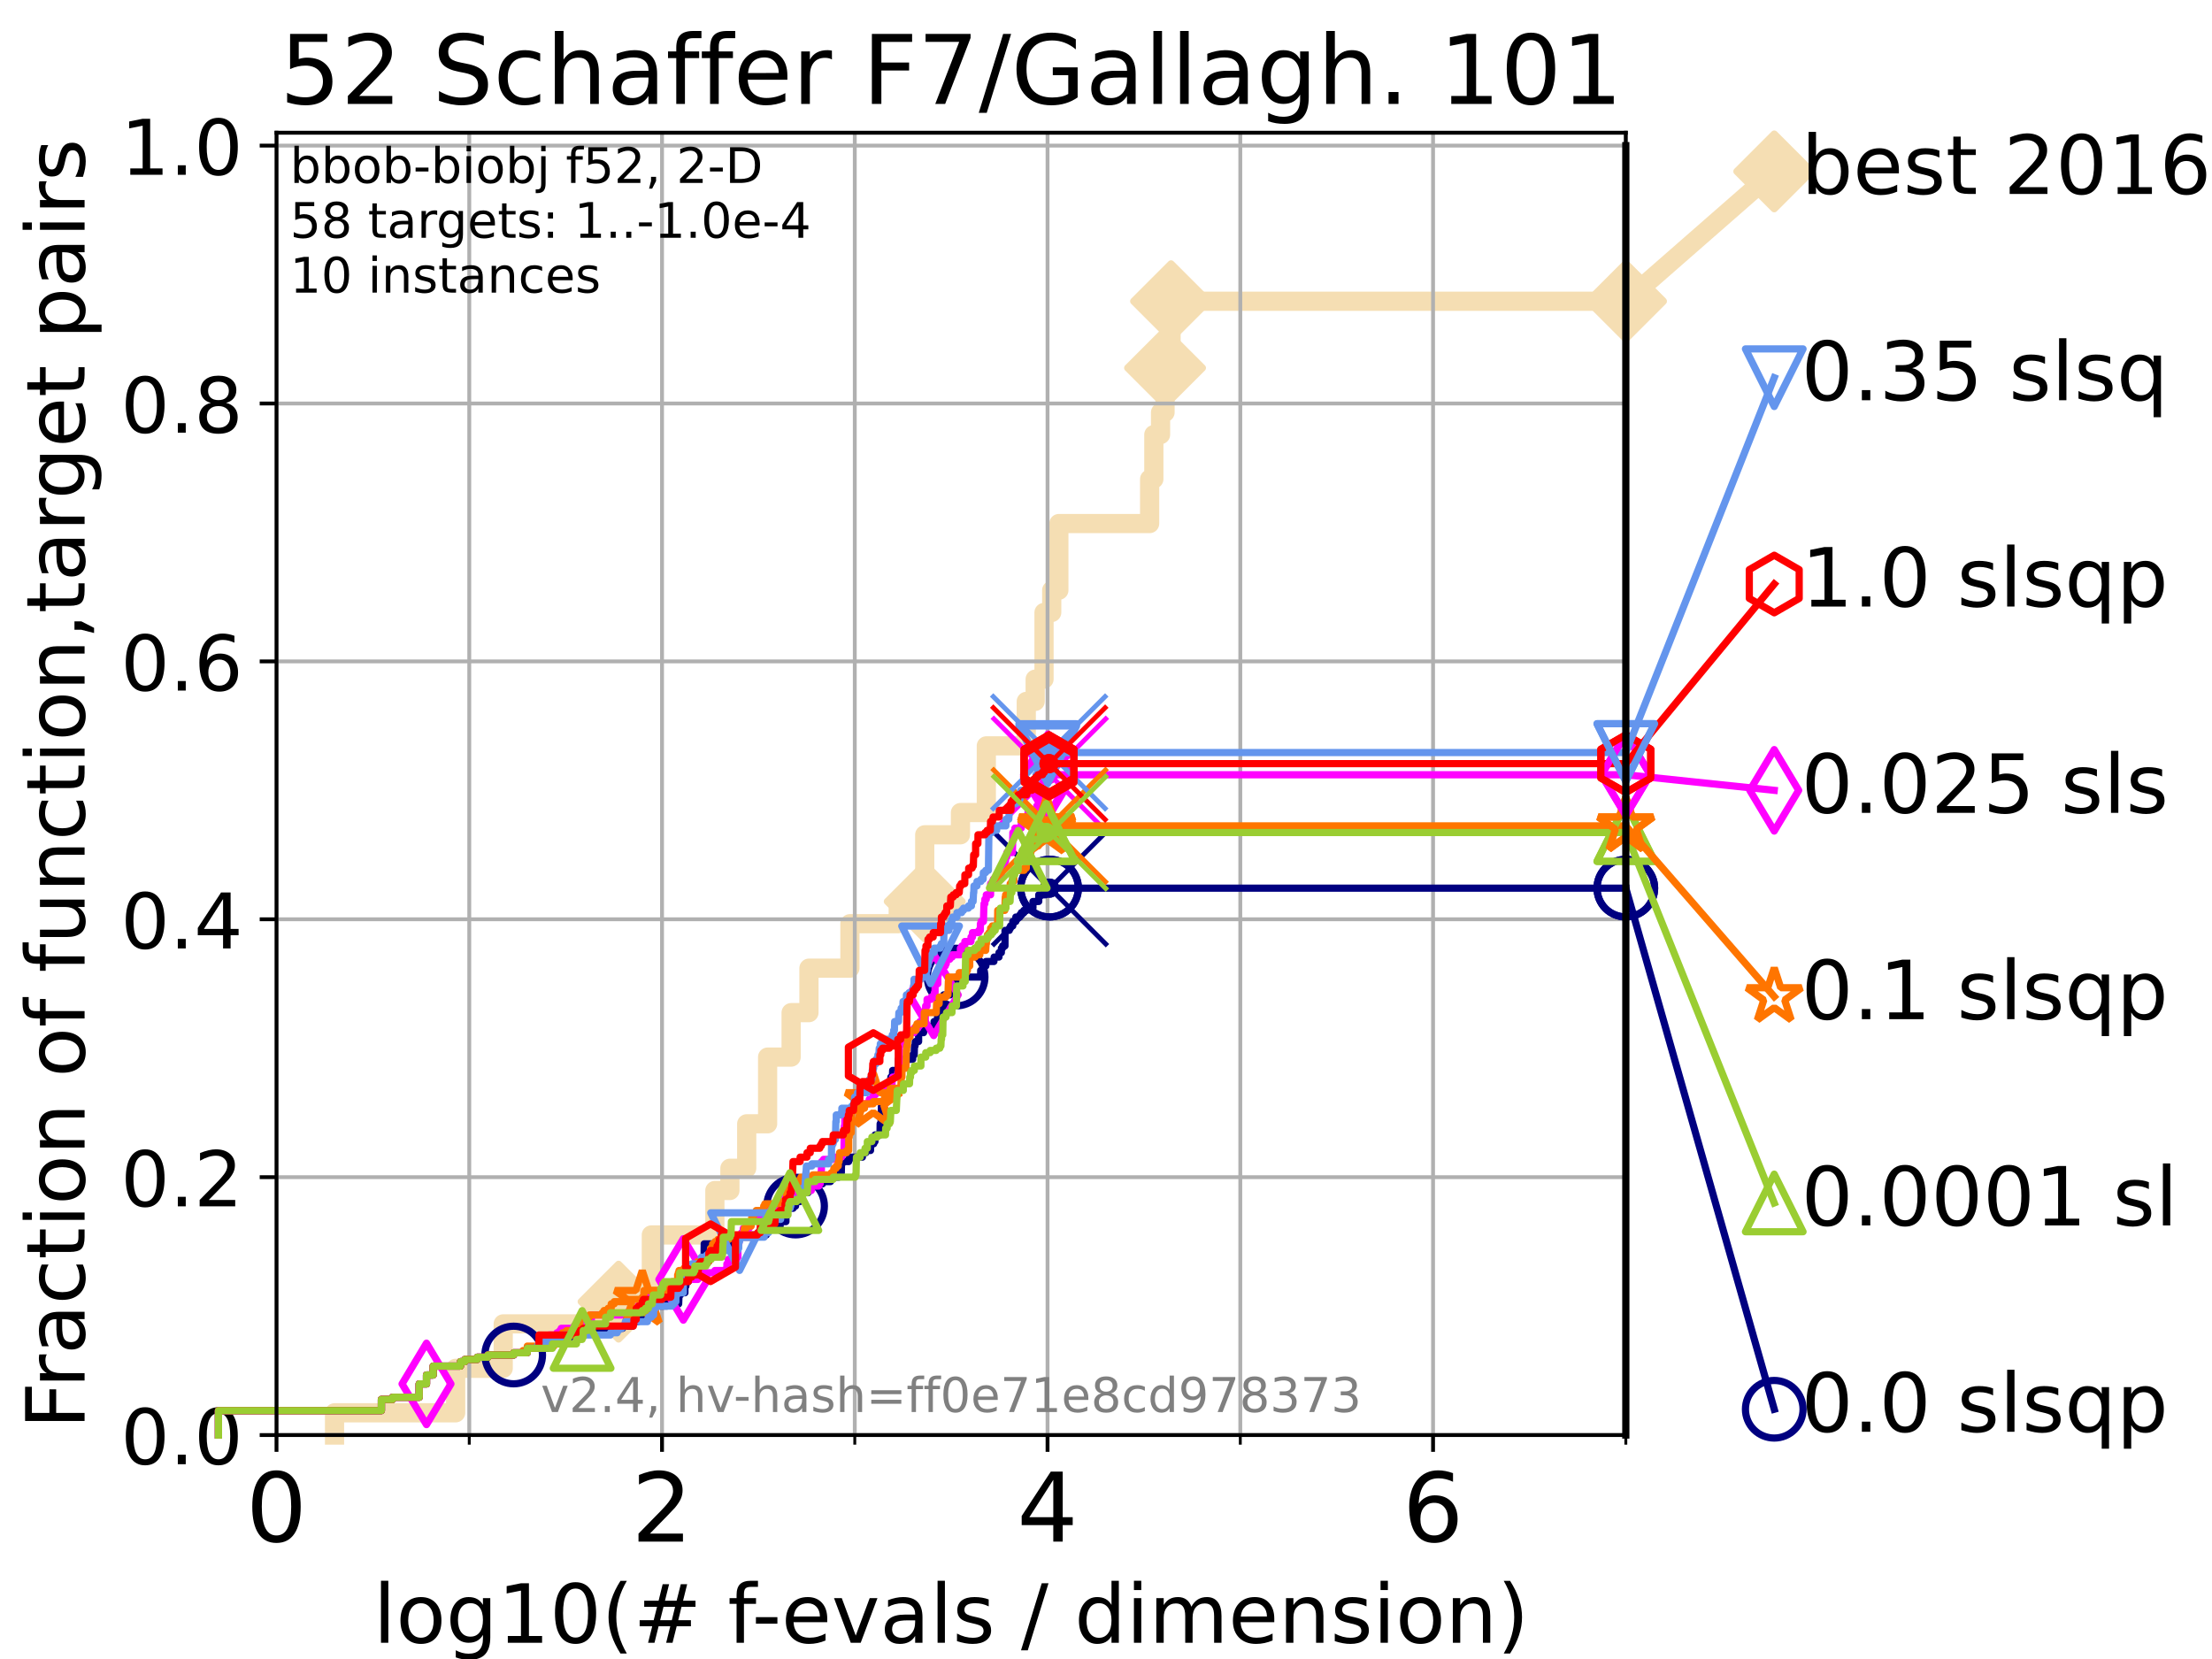 <?xml version="1.0" encoding="utf-8" standalone="no"?>
<!DOCTYPE svg PUBLIC "-//W3C//DTD SVG 1.1//EN"
  "http://www.w3.org/Graphics/SVG/1.1/DTD/svg11.dtd">
<!-- Created with matplotlib (https://matplotlib.org/) -->
<svg height="345.6pt" version="1.1" viewBox="0 0 460.8 345.6" width="460.8pt" xmlns="http://www.w3.org/2000/svg" xmlns:xlink="http://www.w3.org/1999/xlink">
 <defs>
  <style type="text/css">*{stroke-linecap:butt;stroke-linejoin:round;}</style>
 </defs>
 <g id="figure_1">
  <g id="patch_1">
   <path d="M 0 345.6 
L 460.8 345.6 
L 460.8 0 
L 0 0 
z
" style="fill:#ffffff;"/>
  </g>
  <g id="axes_1">
   <g id="patch_2">
    <path d="M 57.6 298.944 
L 338.688 298.944 
L 338.688 27.648 
L 57.6 27.648 
z
" style="fill:#ffffff;"/>
   </g>
   <g id="line2d_1">
    <path d="M 69.688 298.944 
L 69.688 294.313 
L 94.921 294.313 
L 94.921 285.05 
L 104.826 285.05 
L 104.826 275.788 
L 128.856 275.788 
L 128.856 271.157 
L 135.682 271.157 
L 135.682 257.263 
L 148.92 257.263 
L 148.92 248.001 
L 152.053 248.001 
L 152.053 243.37 
L 155.552 243.37 
L 155.552 234.107 
L 159.907 234.107 
L 159.907 220.214 
L 164.806 220.214 
L 164.806 210.951 
L 168.521 210.951 
L 168.521 201.689 
L 177.052 201.689 
L 177.052 192.426 
L 187.119 192.426 
L 187.119 187.795 
L 192.637 187.795 
L 192.637 173.901 
L 200.08 173.901 
L 200.08 169.27 
L 205.469 169.27 
L 205.469 155.377 
L 213.791 155.377 
L 213.791 146.114 
L 215.646 146.114 
L 215.646 141.483 
L 217.489 141.483 
L 217.489 127.589 
L 219.092 127.589 
L 219.092 122.958 
L 220.579 122.958 
L 220.579 109.065 
L 239.49 109.065 
L 239.49 99.802 
L 240.364 99.802 
L 240.364 90.54 
L 241.763 90.54 
L 241.763 85.909 
L 242.7 85.909 
L 242.7 76.646 
L 243.951 76.646 
L 243.951 62.753 
L 338.688 62.753 
" style="fill:none;stroke:#f5deb3;stroke-linecap:square;stroke-width:4;"/>
   </g>
   <g id="line2d_2">
    <defs>
     <path d="M 0 7.778 
L 7.778 0 
L 0 -7.778 
L -7.778 0 
z
" id="mabbd22609f" style="stroke:#f5deb3;stroke-linejoin:miter;stroke-width:1.5;"/>
    </defs>
    <g>
     <use style="fill:#f5deb3;stroke:#f5deb3;stroke-linejoin:miter;stroke-width:1.5;" x="128.856" xlink:href="#mabbd22609f" y="271.157"/>
     <use style="fill:#f5deb3;stroke:#f5deb3;stroke-linejoin:miter;stroke-width:1.5;" x="192.637" xlink:href="#mabbd22609f" y="187.795"/>
     <use style="fill:#f5deb3;stroke:#f5deb3;stroke-linejoin:miter;stroke-width:1.5;" x="242.7" xlink:href="#mabbd22609f" y="76.646"/>
     <use style="fill:#f5deb3;stroke:#f5deb3;stroke-linejoin:miter;stroke-width:1.5;" x="243.951" xlink:href="#mabbd22609f" y="62.753"/>
     <use style="fill:#f5deb3;stroke:#f5deb3;stroke-linejoin:miter;stroke-width:1.5;" x="338.688" xlink:href="#mabbd22609f" y="62.753"/>
    </g>
   </g>
   <g id="line2d_3">
    <path style="fill:none;stroke:#f5deb3;stroke-linecap:square;stroke-width:4;"/>
    <g/>
   </g>
   <g id="line2d_4">
    <path d="M 338.688 62.753 
L 369.608 35.706 
" style="fill:none;stroke:#f5deb3;stroke-linecap:square;stroke-width:4;"/>
    <g>
     <use style="fill:#f5deb3;stroke:#f5deb3;stroke-linejoin:miter;stroke-width:1.5;" x="338.688" xlink:href="#mabbd22609f" y="62.753"/>
     <use style="fill:#f5deb3;stroke:#f5deb3;stroke-linejoin:miter;stroke-width:1.5;" x="369.608" xlink:href="#mabbd22609f" y="35.706"/>
    </g>
   </g>
   <g id="matplotlib.axis_1">
    <g id="xtick_1">
     <g id="line2d_5">
      <path clip-path="url(#p39b1aa4290)" d="M 57.6 298.944 
L 57.6 27.648 
" style="fill:none;stroke:#b0b0b0;stroke-linecap:square;stroke-width:0.8;"/>
     </g>
     <g id="line2d_6">
      <defs>
       <path d="M 0 0 
L 0 3.5 
" id="mdee391bd22" style="stroke:#000000;stroke-width:0.8;"/>
      </defs>
      <g>
       <use style="stroke:#000000;stroke-width:0.8;" x="57.6" xlink:href="#mdee391bd22" y="298.944"/>
      </g>
     </g>
     <g id="text_1">
      <!-- 0 -->
      <g transform="translate(51.237 321.141)scale(0.2 -0.2)">
       <defs>
        <path d="M 31.781 66.406 
Q 24.172 66.406 20.328 58.906 
Q 16.5 51.422 16.5 36.375 
Q 16.5 21.391 20.328 13.891 
Q 24.172 6.391 31.781 6.391 
Q 39.453 6.391 43.281 13.891 
Q 47.125 21.391 47.125 36.375 
Q 47.125 51.422 43.281 58.906 
Q 39.453 66.406 31.781 66.406 
z
M 31.781 74.219 
Q 44.047 74.219 50.516 64.516 
Q 56.984 54.828 56.984 36.375 
Q 56.984 17.969 50.516 8.266 
Q 44.047 -1.422 31.781 -1.422 
Q 19.531 -1.422 13.062 8.266 
Q 6.594 17.969 6.594 36.375 
Q 6.594 54.828 13.062 64.516 
Q 19.531 74.219 31.781 74.219 
z
" id="DejaVuSans-48"/>
       </defs>
       <use xlink:href="#DejaVuSans-48"/>
      </g>
     </g>
    </g>
    <g id="xtick_2">
     <g id="line2d_7">
      <path clip-path="url(#p39b1aa4290)" d="M 137.911 298.944 
L 137.911 27.648 
" style="fill:none;stroke:#b0b0b0;stroke-linecap:square;stroke-width:0.8;"/>
     </g>
     <g id="line2d_8">
      <g>
       <use style="stroke:#000000;stroke-width:0.8;" x="137.911" xlink:href="#mdee391bd22" y="298.944"/>
      </g>
     </g>
     <g id="text_2">
      <!-- 2 -->
      <g transform="translate(131.548 321.141)scale(0.2 -0.2)">
       <defs>
        <path d="M 19.188 8.297 
L 53.609 8.297 
L 53.609 0 
L 7.328 0 
L 7.328 8.297 
Q 12.938 14.109 22.625 23.891 
Q 32.328 33.688 34.812 36.531 
Q 39.547 41.844 41.422 45.531 
Q 43.312 49.219 43.312 52.781 
Q 43.312 58.594 39.234 62.25 
Q 35.156 65.922 28.609 65.922 
Q 23.969 65.922 18.812 64.312 
Q 13.672 62.703 7.812 59.422 
L 7.812 69.391 
Q 13.766 71.781 18.938 73 
Q 24.125 74.219 28.422 74.219 
Q 39.75 74.219 46.484 68.547 
Q 53.219 62.891 53.219 53.422 
Q 53.219 48.922 51.531 44.891 
Q 49.859 40.875 45.406 35.406 
Q 44.188 33.984 37.641 27.219 
Q 31.109 20.453 19.188 8.297 
z
" id="DejaVuSans-50"/>
       </defs>
       <use xlink:href="#DejaVuSans-50"/>
      </g>
     </g>
    </g>
    <g id="xtick_3">
     <g id="line2d_9">
      <path clip-path="url(#p39b1aa4290)" d="M 218.222 298.944 
L 218.222 27.648 
" style="fill:none;stroke:#b0b0b0;stroke-linecap:square;stroke-width:0.8;"/>
     </g>
     <g id="line2d_10">
      <g>
       <use style="stroke:#000000;stroke-width:0.8;" x="218.222" xlink:href="#mdee391bd22" y="298.944"/>
      </g>
     </g>
     <g id="text_3">
      <!-- 4 -->
      <g transform="translate(211.859 321.141)scale(0.2 -0.2)">
       <defs>
        <path d="M 37.797 64.312 
L 12.891 25.391 
L 37.797 25.391 
z
M 35.203 72.906 
L 47.609 72.906 
L 47.609 25.391 
L 58.016 25.391 
L 58.016 17.188 
L 47.609 17.188 
L 47.609 0 
L 37.797 0 
L 37.797 17.188 
L 4.891 17.188 
L 4.891 26.703 
z
" id="DejaVuSans-52"/>
       </defs>
       <use xlink:href="#DejaVuSans-52"/>
      </g>
     </g>
    </g>
    <g id="xtick_4">
     <g id="line2d_11">
      <path clip-path="url(#p39b1aa4290)" d="M 298.533 298.944 
L 298.533 27.648 
" style="fill:none;stroke:#b0b0b0;stroke-linecap:square;stroke-width:0.8;"/>
     </g>
     <g id="line2d_12">
      <g>
       <use style="stroke:#000000;stroke-width:0.8;" x="298.533" xlink:href="#mdee391bd22" y="298.944"/>
      </g>
     </g>
     <g id="text_4">
      <!-- 6 -->
      <g transform="translate(292.17 321.141)scale(0.2 -0.2)">
       <defs>
        <path d="M 33.016 40.375 
Q 26.375 40.375 22.484 35.828 
Q 18.609 31.297 18.609 23.391 
Q 18.609 15.531 22.484 10.953 
Q 26.375 6.391 33.016 6.391 
Q 39.656 6.391 43.531 10.953 
Q 47.406 15.531 47.406 23.391 
Q 47.406 31.297 43.531 35.828 
Q 39.656 40.375 33.016 40.375 
z
M 52.594 71.297 
L 52.594 62.312 
Q 48.875 64.062 45.094 64.984 
Q 41.312 65.922 37.594 65.922 
Q 27.828 65.922 22.672 59.328 
Q 17.531 52.734 16.797 39.406 
Q 19.672 43.656 24.016 45.922 
Q 28.375 48.188 33.594 48.188 
Q 44.578 48.188 50.953 41.516 
Q 57.328 34.859 57.328 23.391 
Q 57.328 12.156 50.688 5.359 
Q 44.047 -1.422 33.016 -1.422 
Q 20.359 -1.422 13.672 8.266 
Q 6.984 17.969 6.984 36.375 
Q 6.984 53.656 15.188 63.938 
Q 23.391 74.219 37.203 74.219 
Q 40.922 74.219 44.703 73.484 
Q 48.484 72.75 52.594 71.297 
z
" id="DejaVuSans-54"/>
       </defs>
       <use xlink:href="#DejaVuSans-54"/>
      </g>
     </g>
    </g>
    <g id="xtick_5">
     <g id="line2d_13">
      <path clip-path="url(#p39b1aa4290)" d="M 97.755 298.944 
L 97.755 27.648 
" style="fill:none;stroke:#b0b0b0;stroke-linecap:square;stroke-width:0.8;"/>
     </g>
     <g id="line2d_14">
      <defs>
       <path d="M 0 0 
L 0 2 
" id="mb02ed369e1" style="stroke:#000000;stroke-width:0.6;"/>
      </defs>
      <g>
       <use style="stroke:#000000;stroke-width:0.6;" x="97.755" xlink:href="#mb02ed369e1" y="298.944"/>
      </g>
     </g>
    </g>
    <g id="xtick_6">
     <g id="line2d_15">
      <path clip-path="url(#p39b1aa4290)" d="M 178.066 298.944 
L 178.066 27.648 
" style="fill:none;stroke:#b0b0b0;stroke-linecap:square;stroke-width:0.8;"/>
     </g>
     <g id="line2d_16">
      <g>
       <use style="stroke:#000000;stroke-width:0.6;" x="178.066" xlink:href="#mb02ed369e1" y="298.944"/>
      </g>
     </g>
    </g>
    <g id="xtick_7">
     <g id="line2d_17">
      <path clip-path="url(#p39b1aa4290)" d="M 258.377 298.944 
L 258.377 27.648 
" style="fill:none;stroke:#b0b0b0;stroke-linecap:square;stroke-width:0.8;"/>
     </g>
     <g id="line2d_18">
      <g>
       <use style="stroke:#000000;stroke-width:0.6;" x="258.377" xlink:href="#mb02ed369e1" y="298.944"/>
      </g>
     </g>
    </g>
    <g id="xtick_8">
     <g id="line2d_19">
      <path clip-path="url(#p39b1aa4290)" d="M 338.688 298.944 
L 338.688 27.648 
" style="fill:none;stroke:#b0b0b0;stroke-linecap:square;stroke-width:0.8;"/>
     </g>
     <g id="line2d_20">
      <g>
       <use style="stroke:#000000;stroke-width:0.6;" x="338.688" xlink:href="#mb02ed369e1" y="298.944"/>
      </g>
     </g>
    </g>
    <g id="text_5">
     <!-- log10(# f-evals / dimension) -->
     <g transform="translate(77.764 342.218)scale(0.17 -0.17)">
      <defs>
       <path d="M 9.422 75.984 
L 18.406 75.984 
L 18.406 0 
L 9.422 0 
z
" id="DejaVuSans-108"/>
       <path d="M 30.609 48.391 
Q 23.391 48.391 19.188 42.75 
Q 14.984 37.109 14.984 27.297 
Q 14.984 17.484 19.156 11.844 
Q 23.344 6.203 30.609 6.203 
Q 37.797 6.203 41.984 11.859 
Q 46.188 17.531 46.188 27.297 
Q 46.188 37.016 41.984 42.703 
Q 37.797 48.391 30.609 48.391 
z
M 30.609 56 
Q 42.328 56 49.016 48.375 
Q 55.719 40.766 55.719 27.297 
Q 55.719 13.875 49.016 6.219 
Q 42.328 -1.422 30.609 -1.422 
Q 18.844 -1.422 12.172 6.219 
Q 5.516 13.875 5.516 27.297 
Q 5.516 40.766 12.172 48.375 
Q 18.844 56 30.609 56 
z
" id="DejaVuSans-111"/>
       <path d="M 45.406 27.984 
Q 45.406 37.75 41.375 43.109 
Q 37.359 48.484 30.078 48.484 
Q 22.859 48.484 18.828 43.109 
Q 14.797 37.75 14.797 27.984 
Q 14.797 18.266 18.828 12.891 
Q 22.859 7.516 30.078 7.516 
Q 37.359 7.516 41.375 12.891 
Q 45.406 18.266 45.406 27.984 
z
M 54.391 6.781 
Q 54.391 -7.172 48.188 -13.984 
Q 42 -20.797 29.203 -20.797 
Q 24.469 -20.797 20.266 -20.094 
Q 16.062 -19.391 12.109 -17.922 
L 12.109 -9.188 
Q 16.062 -11.328 19.922 -12.344 
Q 23.781 -13.375 27.781 -13.375 
Q 36.625 -13.375 41.016 -8.766 
Q 45.406 -4.156 45.406 5.172 
L 45.406 9.625 
Q 42.625 4.781 38.281 2.391 
Q 33.938 0 27.875 0 
Q 17.828 0 11.672 7.656 
Q 5.516 15.328 5.516 27.984 
Q 5.516 40.672 11.672 48.328 
Q 17.828 56 27.875 56 
Q 33.938 56 38.281 53.609 
Q 42.625 51.219 45.406 46.391 
L 45.406 54.688 
L 54.391 54.688 
z
" id="DejaVuSans-103"/>
       <path d="M 12.406 8.297 
L 28.516 8.297 
L 28.516 63.922 
L 10.984 60.406 
L 10.984 69.391 
L 28.422 72.906 
L 38.281 72.906 
L 38.281 8.297 
L 54.391 8.297 
L 54.391 0 
L 12.406 0 
z
" id="DejaVuSans-49"/>
       <path d="M 31 75.875 
Q 24.469 64.656 21.281 53.656 
Q 18.109 42.672 18.109 31.391 
Q 18.109 20.125 21.312 9.062 
Q 24.516 -2 31 -13.188 
L 23.188 -13.188 
Q 15.875 -1.703 12.234 9.375 
Q 8.594 20.453 8.594 31.391 
Q 8.594 42.281 12.203 53.312 
Q 15.828 64.359 23.188 75.875 
z
" id="DejaVuSans-40"/>
       <path d="M 51.125 44 
L 36.922 44 
L 32.812 27.688 
L 47.125 27.688 
z
M 43.797 71.781 
L 38.719 51.516 
L 52.984 51.516 
L 58.109 71.781 
L 65.922 71.781 
L 60.891 51.516 
L 76.125 51.516 
L 76.125 44 
L 58.984 44 
L 54.984 27.688 
L 70.516 27.688 
L 70.516 20.219 
L 53.078 20.219 
L 48 0 
L 40.188 0 
L 45.219 20.219 
L 30.906 20.219 
L 25.875 0 
L 18.016 0 
L 23.094 20.219 
L 7.719 20.219 
L 7.719 27.688 
L 24.906 27.688 
L 29 44 
L 13.281 44 
L 13.281 51.516 
L 30.906 51.516 
L 35.891 71.781 
z
" id="DejaVuSans-35"/>
       <path id="DejaVuSans-32"/>
       <path d="M 37.109 75.984 
L 37.109 68.5 
L 28.516 68.5 
Q 23.688 68.5 21.797 66.547 
Q 19.922 64.594 19.922 59.516 
L 19.922 54.688 
L 34.719 54.688 
L 34.719 47.703 
L 19.922 47.703 
L 19.922 0 
L 10.891 0 
L 10.891 47.703 
L 2.297 47.703 
L 2.297 54.688 
L 10.891 54.688 
L 10.891 58.5 
Q 10.891 67.625 15.141 71.797 
Q 19.391 75.984 28.609 75.984 
z
" id="DejaVuSans-102"/>
       <path d="M 4.891 31.391 
L 31.203 31.391 
L 31.203 23.391 
L 4.891 23.391 
z
" id="DejaVuSans-45"/>
       <path d="M 56.203 29.594 
L 56.203 25.203 
L 14.891 25.203 
Q 15.484 15.922 20.484 11.062 
Q 25.484 6.203 34.422 6.203 
Q 39.594 6.203 44.453 7.469 
Q 49.312 8.734 54.109 11.281 
L 54.109 2.781 
Q 49.266 0.734 44.188 -0.344 
Q 39.109 -1.422 33.891 -1.422 
Q 20.797 -1.422 13.156 6.188 
Q 5.516 13.812 5.516 26.812 
Q 5.516 40.234 12.766 48.109 
Q 20.016 56 32.328 56 
Q 43.359 56 49.781 48.891 
Q 56.203 41.797 56.203 29.594 
z
M 47.219 32.234 
Q 47.125 39.594 43.094 43.984 
Q 39.062 48.391 32.422 48.391 
Q 24.906 48.391 20.391 44.141 
Q 15.875 39.891 15.188 32.172 
z
" id="DejaVuSans-101"/>
       <path d="M 2.984 54.688 
L 12.5 54.688 
L 29.594 8.797 
L 46.688 54.688 
L 56.203 54.688 
L 35.688 0 
L 23.484 0 
z
" id="DejaVuSans-118"/>
       <path d="M 34.281 27.484 
Q 23.391 27.484 19.188 25 
Q 14.984 22.516 14.984 16.5 
Q 14.984 11.719 18.141 8.906 
Q 21.297 6.109 26.703 6.109 
Q 34.188 6.109 38.703 11.406 
Q 43.219 16.703 43.219 25.484 
L 43.219 27.484 
z
M 52.203 31.203 
L 52.203 0 
L 43.219 0 
L 43.219 8.297 
Q 40.141 3.328 35.547 0.953 
Q 30.953 -1.422 24.312 -1.422 
Q 15.922 -1.422 10.953 3.297 
Q 6 8.016 6 15.922 
Q 6 25.141 12.172 29.828 
Q 18.359 34.516 30.609 34.516 
L 43.219 34.516 
L 43.219 35.406 
Q 43.219 41.609 39.141 45 
Q 35.062 48.391 27.688 48.391 
Q 23 48.391 18.547 47.266 
Q 14.109 46.141 10.016 43.891 
L 10.016 52.203 
Q 14.938 54.109 19.578 55.047 
Q 24.219 56 28.609 56 
Q 40.484 56 46.344 49.844 
Q 52.203 43.703 52.203 31.203 
z
" id="DejaVuSans-97"/>
       <path d="M 44.281 53.078 
L 44.281 44.578 
Q 40.484 46.531 36.375 47.5 
Q 32.281 48.484 27.875 48.484 
Q 21.188 48.484 17.844 46.438 
Q 14.5 44.391 14.5 40.281 
Q 14.5 37.156 16.891 35.375 
Q 19.281 33.594 26.516 31.984 
L 29.594 31.297 
Q 39.156 29.25 43.188 25.516 
Q 47.219 21.781 47.219 15.094 
Q 47.219 7.469 41.188 3.016 
Q 35.156 -1.422 24.609 -1.422 
Q 20.219 -1.422 15.453 -0.562 
Q 10.688 0.297 5.422 2 
L 5.422 11.281 
Q 10.406 8.688 15.234 7.391 
Q 20.062 6.109 24.812 6.109 
Q 31.156 6.109 34.562 8.281 
Q 37.984 10.453 37.984 14.406 
Q 37.984 18.062 35.516 20.016 
Q 33.062 21.969 24.703 23.781 
L 21.578 24.516 
Q 13.234 26.266 9.516 29.906 
Q 5.812 33.547 5.812 39.891 
Q 5.812 47.609 11.281 51.797 
Q 16.75 56 26.812 56 
Q 31.781 56 36.172 55.266 
Q 40.578 54.547 44.281 53.078 
z
" id="DejaVuSans-115"/>
       <path d="M 25.391 72.906 
L 33.688 72.906 
L 8.297 -9.281 
L 0 -9.281 
z
" id="DejaVuSans-47"/>
       <path d="M 45.406 46.391 
L 45.406 75.984 
L 54.391 75.984 
L 54.391 0 
L 45.406 0 
L 45.406 8.203 
Q 42.578 3.328 38.25 0.953 
Q 33.938 -1.422 27.875 -1.422 
Q 17.969 -1.422 11.734 6.484 
Q 5.516 14.406 5.516 27.297 
Q 5.516 40.188 11.734 48.094 
Q 17.969 56 27.875 56 
Q 33.938 56 38.25 53.625 
Q 42.578 51.266 45.406 46.391 
z
M 14.797 27.297 
Q 14.797 17.391 18.875 11.75 
Q 22.953 6.109 30.078 6.109 
Q 37.203 6.109 41.297 11.75 
Q 45.406 17.391 45.406 27.297 
Q 45.406 37.203 41.297 42.844 
Q 37.203 48.484 30.078 48.484 
Q 22.953 48.484 18.875 42.844 
Q 14.797 37.203 14.797 27.297 
z
" id="DejaVuSans-100"/>
       <path d="M 9.422 54.688 
L 18.406 54.688 
L 18.406 0 
L 9.422 0 
z
M 9.422 75.984 
L 18.406 75.984 
L 18.406 64.594 
L 9.422 64.594 
z
" id="DejaVuSans-105"/>
       <path d="M 52 44.188 
Q 55.375 50.25 60.062 53.125 
Q 64.75 56 71.094 56 
Q 79.641 56 84.281 50.016 
Q 88.922 44.047 88.922 33.016 
L 88.922 0 
L 79.891 0 
L 79.891 32.719 
Q 79.891 40.578 77.094 44.375 
Q 74.312 48.188 68.609 48.188 
Q 61.625 48.188 57.562 43.547 
Q 53.516 38.922 53.516 30.906 
L 53.516 0 
L 44.484 0 
L 44.484 32.719 
Q 44.484 40.625 41.703 44.406 
Q 38.922 48.188 33.109 48.188 
Q 26.219 48.188 22.156 43.531 
Q 18.109 38.875 18.109 30.906 
L 18.109 0 
L 9.078 0 
L 9.078 54.688 
L 18.109 54.688 
L 18.109 46.188 
Q 21.188 51.219 25.484 53.609 
Q 29.781 56 35.688 56 
Q 41.656 56 45.828 52.969 
Q 50 49.953 52 44.188 
z
" id="DejaVuSans-109"/>
       <path d="M 54.891 33.016 
L 54.891 0 
L 45.906 0 
L 45.906 32.719 
Q 45.906 40.484 42.875 44.328 
Q 39.844 48.188 33.797 48.188 
Q 26.516 48.188 22.312 43.547 
Q 18.109 38.922 18.109 30.906 
L 18.109 0 
L 9.078 0 
L 9.078 54.688 
L 18.109 54.688 
L 18.109 46.188 
Q 21.344 51.125 25.703 53.562 
Q 30.078 56 35.797 56 
Q 45.219 56 50.047 50.172 
Q 54.891 44.344 54.891 33.016 
z
" id="DejaVuSans-110"/>
       <path d="M 8.016 75.875 
L 15.828 75.875 
Q 23.141 64.359 26.781 53.312 
Q 30.422 42.281 30.422 31.391 
Q 30.422 20.453 26.781 9.375 
Q 23.141 -1.703 15.828 -13.188 
L 8.016 -13.188 
Q 14.5 -2 17.703 9.062 
Q 20.906 20.125 20.906 31.391 
Q 20.906 42.672 17.703 53.656 
Q 14.5 64.656 8.016 75.875 
z
" id="DejaVuSans-41"/>
      </defs>
      <use xlink:href="#DejaVuSans-108"/>
      <use x="27.783" xlink:href="#DejaVuSans-111"/>
      <use x="88.965" xlink:href="#DejaVuSans-103"/>
      <use x="152.441" xlink:href="#DejaVuSans-49"/>
      <use x="216.064" xlink:href="#DejaVuSans-48"/>
      <use x="279.688" xlink:href="#DejaVuSans-40"/>
      <use x="318.701" xlink:href="#DejaVuSans-35"/>
      <use x="402.49" xlink:href="#DejaVuSans-32"/>
      <use x="434.277" xlink:href="#DejaVuSans-102"/>
      <use x="463.982" xlink:href="#DejaVuSans-45"/>
      <use x="500.066" xlink:href="#DejaVuSans-101"/>
      <use x="561.59" xlink:href="#DejaVuSans-118"/>
      <use x="620.77" xlink:href="#DejaVuSans-97"/>
      <use x="682.049" xlink:href="#DejaVuSans-108"/>
      <use x="709.832" xlink:href="#DejaVuSans-115"/>
      <use x="761.932" xlink:href="#DejaVuSans-32"/>
      <use x="793.719" xlink:href="#DejaVuSans-47"/>
      <use x="827.41" xlink:href="#DejaVuSans-32"/>
      <use x="859.197" xlink:href="#DejaVuSans-100"/>
      <use x="922.674" xlink:href="#DejaVuSans-105"/>
      <use x="950.457" xlink:href="#DejaVuSans-109"/>
      <use x="1047.869" xlink:href="#DejaVuSans-101"/>
      <use x="1109.393" xlink:href="#DejaVuSans-110"/>
      <use x="1172.771" xlink:href="#DejaVuSans-115"/>
      <use x="1224.871" xlink:href="#DejaVuSans-105"/>
      <use x="1252.654" xlink:href="#DejaVuSans-111"/>
      <use x="1313.836" xlink:href="#DejaVuSans-110"/>
      <use x="1377.215" xlink:href="#DejaVuSans-41"/>
     </g>
    </g>
   </g>
   <g id="matplotlib.axis_2">
    <g id="ytick_1">
     <g id="line2d_21">
      <path clip-path="url(#p39b1aa4290)" d="M 57.6 298.944 
L 338.688 298.944 
" style="fill:none;stroke:#b0b0b0;stroke-linecap:square;stroke-width:0.8;"/>
     </g>
     <g id="line2d_22">
      <defs>
       <path d="M 0 0 
L -3.5 0 
" id="m843b03dbb6" style="stroke:#000000;stroke-width:0.8;"/>
      </defs>
      <g>
       <use style="stroke:#000000;stroke-width:0.8;" x="57.6" xlink:href="#m843b03dbb6" y="298.944"/>
      </g>
     </g>
     <g id="text_6">
      <!-- 0.0 -->
      <g transform="translate(25.155 305.023)scale(0.16 -0.16)">
       <defs>
        <path d="M 10.688 12.406 
L 21 12.406 
L 21 0 
L 10.688 0 
z
" id="DejaVuSans-46"/>
       </defs>
       <use xlink:href="#DejaVuSans-48"/>
       <use x="63.623" xlink:href="#DejaVuSans-46"/>
       <use x="95.41" xlink:href="#DejaVuSans-48"/>
      </g>
     </g>
    </g>
    <g id="ytick_2">
     <g id="line2d_23">
      <path clip-path="url(#p39b1aa4290)" d="M 57.6 245.222 
L 338.688 245.222 
" style="fill:none;stroke:#b0b0b0;stroke-linecap:square;stroke-width:0.8;"/>
     </g>
     <g id="line2d_24">
      <g>
       <use style="stroke:#000000;stroke-width:0.8;" x="57.6" xlink:href="#m843b03dbb6" y="245.222"/>
      </g>
     </g>
     <g id="text_7">
      <!-- 0.2 -->
      <g transform="translate(25.155 251.301)scale(0.16 -0.16)">
       <use xlink:href="#DejaVuSans-48"/>
       <use x="63.623" xlink:href="#DejaVuSans-46"/>
       <use x="95.41" xlink:href="#DejaVuSans-50"/>
      </g>
     </g>
    </g>
    <g id="ytick_3">
     <g id="line2d_25">
      <path clip-path="url(#p39b1aa4290)" d="M 57.6 191.5 
L 338.688 191.5 
" style="fill:none;stroke:#b0b0b0;stroke-linecap:square;stroke-width:0.8;"/>
     </g>
     <g id="line2d_26">
      <g>
       <use style="stroke:#000000;stroke-width:0.8;" x="57.6" xlink:href="#m843b03dbb6" y="191.5"/>
      </g>
     </g>
     <g id="text_8">
      <!-- 0.4 -->
      <g transform="translate(25.155 197.579)scale(0.16 -0.16)">
       <use xlink:href="#DejaVuSans-48"/>
       <use x="63.623" xlink:href="#DejaVuSans-46"/>
       <use x="95.41" xlink:href="#DejaVuSans-52"/>
      </g>
     </g>
    </g>
    <g id="ytick_4">
     <g id="line2d_27">
      <path clip-path="url(#p39b1aa4290)" d="M 57.6 137.778 
L 338.688 137.778 
" style="fill:none;stroke:#b0b0b0;stroke-linecap:square;stroke-width:0.8;"/>
     </g>
     <g id="line2d_28">
      <g>
       <use style="stroke:#000000;stroke-width:0.8;" x="57.6" xlink:href="#m843b03dbb6" y="137.778"/>
      </g>
     </g>
     <g id="text_9">
      <!-- 0.6 -->
      <g transform="translate(25.155 143.857)scale(0.16 -0.16)">
       <use xlink:href="#DejaVuSans-48"/>
       <use x="63.623" xlink:href="#DejaVuSans-46"/>
       <use x="95.41" xlink:href="#DejaVuSans-54"/>
      </g>
     </g>
    </g>
    <g id="ytick_5">
     <g id="line2d_29">
      <path clip-path="url(#p39b1aa4290)" d="M 57.6 84.056 
L 338.688 84.056 
" style="fill:none;stroke:#b0b0b0;stroke-linecap:square;stroke-width:0.8;"/>
     </g>
     <g id="line2d_30">
      <g>
       <use style="stroke:#000000;stroke-width:0.8;" x="57.6" xlink:href="#m843b03dbb6" y="84.056"/>
      </g>
     </g>
     <g id="text_10">
      <!-- 0.8 -->
      <g transform="translate(25.155 90.135)scale(0.16 -0.16)">
       <defs>
        <path d="M 31.781 34.625 
Q 24.75 34.625 20.719 30.859 
Q 16.703 27.094 16.703 20.516 
Q 16.703 13.922 20.719 10.156 
Q 24.75 6.391 31.781 6.391 
Q 38.812 6.391 42.859 10.172 
Q 46.922 13.969 46.922 20.516 
Q 46.922 27.094 42.891 30.859 
Q 38.875 34.625 31.781 34.625 
z
M 21.922 38.812 
Q 15.578 40.375 12.031 44.719 
Q 8.5 49.078 8.5 55.328 
Q 8.5 64.062 14.719 69.141 
Q 20.953 74.219 31.781 74.219 
Q 42.672 74.219 48.875 69.141 
Q 55.078 64.062 55.078 55.328 
Q 55.078 49.078 51.531 44.719 
Q 48 40.375 41.703 38.812 
Q 48.828 37.156 52.797 32.312 
Q 56.781 27.484 56.781 20.516 
Q 56.781 9.906 50.312 4.234 
Q 43.844 -1.422 31.781 -1.422 
Q 19.734 -1.422 13.25 4.234 
Q 6.781 9.906 6.781 20.516 
Q 6.781 27.484 10.781 32.312 
Q 14.797 37.156 21.922 38.812 
z
M 18.312 54.391 
Q 18.312 48.734 21.844 45.562 
Q 25.391 42.391 31.781 42.391 
Q 38.141 42.391 41.719 45.562 
Q 45.312 48.734 45.312 54.391 
Q 45.312 60.062 41.719 63.234 
Q 38.141 66.406 31.781 66.406 
Q 25.391 66.406 21.844 63.234 
Q 18.312 60.062 18.312 54.391 
z
" id="DejaVuSans-56"/>
       </defs>
       <use xlink:href="#DejaVuSans-48"/>
       <use x="63.623" xlink:href="#DejaVuSans-46"/>
       <use x="95.41" xlink:href="#DejaVuSans-56"/>
      </g>
     </g>
    </g>
    <g id="ytick_6">
     <g id="line2d_31">
      <path clip-path="url(#p39b1aa4290)" d="M 57.6 30.334 
L 338.688 30.334 
" style="fill:none;stroke:#b0b0b0;stroke-linecap:square;stroke-width:0.8;"/>
     </g>
     <g id="line2d_32">
      <g>
       <use style="stroke:#000000;stroke-width:0.8;" x="57.6" xlink:href="#m843b03dbb6" y="30.334"/>
      </g>
     </g>
     <g id="text_11">
      <!-- 1.0 -->
      <g transform="translate(25.155 36.413)scale(0.16 -0.16)">
       <use xlink:href="#DejaVuSans-49"/>
       <use x="63.623" xlink:href="#DejaVuSans-46"/>
       <use x="95.41" xlink:href="#DejaVuSans-48"/>
      </g>
     </g>
    </g>
    <g id="text_12">
     <!-- Fraction of function,target pairs -->
     <g transform="translate(17.62 297.681)rotate(-90)scale(0.17 -0.17)">
      <defs>
       <path d="M 9.812 72.906 
L 51.703 72.906 
L 51.703 64.594 
L 19.672 64.594 
L 19.672 43.109 
L 48.578 43.109 
L 48.578 34.812 
L 19.672 34.812 
L 19.672 0 
L 9.812 0 
z
" id="DejaVuSans-70"/>
       <path d="M 41.109 46.297 
Q 39.594 47.172 37.812 47.578 
Q 36.031 48 33.891 48 
Q 26.266 48 22.188 43.047 
Q 18.109 38.094 18.109 28.812 
L 18.109 0 
L 9.078 0 
L 9.078 54.688 
L 18.109 54.688 
L 18.109 46.188 
Q 20.953 51.172 25.484 53.578 
Q 30.031 56 36.531 56 
Q 37.453 56 38.578 55.875 
Q 39.703 55.766 41.062 55.516 
z
" id="DejaVuSans-114"/>
       <path d="M 48.781 52.594 
L 48.781 44.188 
Q 44.969 46.297 41.141 47.344 
Q 37.312 48.391 33.406 48.391 
Q 24.656 48.391 19.812 42.844 
Q 14.984 37.312 14.984 27.297 
Q 14.984 17.281 19.812 11.734 
Q 24.656 6.203 33.406 6.203 
Q 37.312 6.203 41.141 7.25 
Q 44.969 8.297 48.781 10.406 
L 48.781 2.094 
Q 45.016 0.344 40.984 -0.531 
Q 36.969 -1.422 32.422 -1.422 
Q 20.062 -1.422 12.781 6.344 
Q 5.516 14.109 5.516 27.297 
Q 5.516 40.672 12.859 48.328 
Q 20.219 56 33.016 56 
Q 37.156 56 41.109 55.141 
Q 45.062 54.297 48.781 52.594 
z
" id="DejaVuSans-99"/>
       <path d="M 18.312 70.219 
L 18.312 54.688 
L 36.812 54.688 
L 36.812 47.703 
L 18.312 47.703 
L 18.312 18.016 
Q 18.312 11.328 20.141 9.422 
Q 21.969 7.516 27.594 7.516 
L 36.812 7.516 
L 36.812 0 
L 27.594 0 
Q 17.188 0 13.234 3.875 
Q 9.281 7.766 9.281 18.016 
L 9.281 47.703 
L 2.688 47.703 
L 2.688 54.688 
L 9.281 54.688 
L 9.281 70.219 
z
" id="DejaVuSans-116"/>
       <path d="M 8.5 21.578 
L 8.5 54.688 
L 17.484 54.688 
L 17.484 21.922 
Q 17.484 14.156 20.5 10.266 
Q 23.531 6.391 29.594 6.391 
Q 36.859 6.391 41.078 11.031 
Q 45.312 15.672 45.312 23.688 
L 45.312 54.688 
L 54.297 54.688 
L 54.297 0 
L 45.312 0 
L 45.312 8.406 
Q 42.047 3.422 37.719 1 
Q 33.406 -1.422 27.688 -1.422 
Q 18.266 -1.422 13.375 4.438 
Q 8.5 10.297 8.5 21.578 
z
M 31.109 56 
z
" id="DejaVuSans-117"/>
       <path d="M 11.719 12.406 
L 22.016 12.406 
L 22.016 4 
L 14.016 -11.625 
L 7.719 -11.625 
L 11.719 4 
z
" id="DejaVuSans-44"/>
       <path d="M 18.109 8.203 
L 18.109 -20.797 
L 9.078 -20.797 
L 9.078 54.688 
L 18.109 54.688 
L 18.109 46.391 
Q 20.953 51.266 25.266 53.625 
Q 29.594 56 35.594 56 
Q 45.562 56 51.781 48.094 
Q 58.016 40.188 58.016 27.297 
Q 58.016 14.406 51.781 6.484 
Q 45.562 -1.422 35.594 -1.422 
Q 29.594 -1.422 25.266 0.953 
Q 20.953 3.328 18.109 8.203 
z
M 48.688 27.297 
Q 48.688 37.203 44.609 42.844 
Q 40.531 48.484 33.406 48.484 
Q 26.266 48.484 22.188 42.844 
Q 18.109 37.203 18.109 27.297 
Q 18.109 17.391 22.188 11.75 
Q 26.266 6.109 33.406 6.109 
Q 40.531 6.109 44.609 11.75 
Q 48.688 17.391 48.688 27.297 
z
" id="DejaVuSans-112"/>
      </defs>
      <use xlink:href="#DejaVuSans-70"/>
      <use x="50.27" xlink:href="#DejaVuSans-114"/>
      <use x="91.383" xlink:href="#DejaVuSans-97"/>
      <use x="152.662" xlink:href="#DejaVuSans-99"/>
      <use x="207.643" xlink:href="#DejaVuSans-116"/>
      <use x="246.852" xlink:href="#DejaVuSans-105"/>
      <use x="274.635" xlink:href="#DejaVuSans-111"/>
      <use x="335.816" xlink:href="#DejaVuSans-110"/>
      <use x="399.195" xlink:href="#DejaVuSans-32"/>
      <use x="430.982" xlink:href="#DejaVuSans-111"/>
      <use x="492.164" xlink:href="#DejaVuSans-102"/>
      <use x="527.369" xlink:href="#DejaVuSans-32"/>
      <use x="559.156" xlink:href="#DejaVuSans-102"/>
      <use x="594.361" xlink:href="#DejaVuSans-117"/>
      <use x="657.74" xlink:href="#DejaVuSans-110"/>
      <use x="721.119" xlink:href="#DejaVuSans-99"/>
      <use x="776.1" xlink:href="#DejaVuSans-116"/>
      <use x="815.309" xlink:href="#DejaVuSans-105"/>
      <use x="843.092" xlink:href="#DejaVuSans-111"/>
      <use x="904.273" xlink:href="#DejaVuSans-110"/>
      <use x="967.652" xlink:href="#DejaVuSans-44"/>
      <use x="999.439" xlink:href="#DejaVuSans-116"/>
      <use x="1038.648" xlink:href="#DejaVuSans-97"/>
      <use x="1099.928" xlink:href="#DejaVuSans-114"/>
      <use x="1139.291" xlink:href="#DejaVuSans-103"/>
      <use x="1202.768" xlink:href="#DejaVuSans-101"/>
      <use x="1264.291" xlink:href="#DejaVuSans-116"/>
      <use x="1303.5" xlink:href="#DejaVuSans-32"/>
      <use x="1335.287" xlink:href="#DejaVuSans-112"/>
      <use x="1398.764" xlink:href="#DejaVuSans-97"/>
      <use x="1460.043" xlink:href="#DejaVuSans-105"/>
      <use x="1487.826" xlink:href="#DejaVuSans-114"/>
      <use x="1528.939" xlink:href="#DejaVuSans-115"/>
     </g>
    </g>
   </g>
   <g id="line2d_33">
    <defs>
     <path d="M 0 1.5 
C 0.398 1.5 0.779 1.342 1.061 1.061 
C 1.342 0.779 1.5 0.398 1.5 0 
C 1.5 -0.398 1.342 -0.779 1.061 -1.061 
C 0.779 -1.342 0.398 -1.5 0 -1.5 
C -0.398 -1.5 -0.779 -1.342 -1.061 -1.061 
C -1.342 -0.779 -1.5 -0.398 -1.5 0 
C -1.5 0.398 -1.342 0.779 -1.061 1.061 
C -0.779 1.342 -0.398 1.5 0 1.5 
z
" id="m2937865b58" style="stroke:#f5deb3;"/>
    </defs>
    <g>
     <use style="fill:#f5deb3;stroke:#f5deb3;" x="243.951" xlink:href="#m2937865b58" y="62.753"/>
     <use style="fill:#f5deb3;stroke:#f5deb3;" x="243.951" xlink:href="#m2937865b58" y="62.753"/>
    </g>
   </g>
   <g id="line2d_34">
    <defs>
     <path d="M 0 1.5 
C 0.398 1.5 0.779 1.342 1.061 1.061 
C 1.342 0.779 1.5 0.398 1.5 0 
C 1.5 -0.398 1.342 -0.779 1.061 -1.061 
C 0.779 -1.342 0.398 -1.5 0 -1.5 
C -0.398 -1.5 -0.779 -1.342 -1.061 -1.061 
C -1.342 -0.779 -1.5 -0.398 -1.5 0 
C -1.5 0.398 -1.342 0.779 -1.061 1.061 
C -0.779 1.342 -0.398 1.5 0 1.5 
z
" id="m142f1ebfaf" style="stroke:#000080;"/>
    </defs>
    <g>
     <use style="fill:#000080;stroke:#000080;" x="218.64" xlink:href="#m142f1ebfaf" y="185.016"/>
     <use style="fill:#000080;stroke:#000080;" x="218.64" xlink:href="#m142f1ebfaf" y="185.016"/>
    </g>
   </g>
   <g id="line2d_35">
    <path d="M 45.512 298.944 
L 45.512 293.85 
L 79.447 293.85 
L 79.447 291.534 
L 81.776 291.534 
L 81.776 291.071 
L 87.33 291.071 
L 87.33 288.292 
L 88.847 288.292 
L 88.847 286.44 
L 90.243 286.44 
L 90.243 284.587 
L 95.918 284.587 
L 95.918 283.661 
L 96.861 283.661 
L 96.861 283.198 
L 99.418 283.198 
L 99.418 282.735 
L 101.647 282.735 
L 101.647 282.272 
L 107.009 282.272 
L 107.009 281.809 
L 109.843 281.809 
L 109.843 280.882 
L 114.08 280.882 
L 114.08 279.956 
L 116.323 279.956 
L 116.323 279.493 
L 117.765 279.493 
L 117.765 278.567 
L 118.839 278.567 
L 118.839 278.104 
L 121.49 278.104 
L 121.49 277.64 
L 122.782 277.64 
L 122.782 277.177 
L 128.411 277.177 
L 128.411 276.714 
L 129.714 276.714 
L 129.714 276.251 
L 131.815 276.251 
L 131.815 275.325 
L 132.894 275.325 
L 132.894 274.862 
L 133.689 274.862 
L 133.689 274.399 
L 133.91 274.399 
L 133.91 273.935 
L 134.87 273.935 
L 134.87 273.009 
L 136.362 273.009 
L 136.362 272.083 
L 138.927 272.083 
L 138.927 271.62 
L 141.379 271.62 
L 141.45 269.767 
L 141.732 269.767 
L 141.732 269.304 
L 142.686 269.304 
L 142.686 267.915 
L 142.884 267.915 
L 142.884 266.989 
L 143.401 266.989 
L 143.401 266.526 
L 143.654 266.526 
L 143.654 265.599 
L 144.33 265.599 
L 144.33 265.136 
L 144.748 265.136 
L 144.748 264.673 
L 145.327 264.673 
L 145.327 264.21 
L 146.324 264.21 
L 146.431 263.284 
L 146.644 263.284 
L 146.697 259.116 
L 152.811 259.116 
L 152.811 258.653 
L 153.069 258.653 
L 153.069 258.189 
L 153.251 258.189 
L 153.251 257.726 
L 156.358 257.726 
L 156.358 257.263 
L 159.633 257.263 
L 159.633 256.8 
L 159.783 256.8 
L 159.783 255.874 
L 162.303 255.874 
L 162.303 255.411 
L 162.517 255.411 
L 162.517 254.484 
L 163.729 254.484 
L 163.729 253.095 
L 163.848 253.095 
L 163.848 252.632 
L 163.966 252.632 
L 163.966 251.706 
L 165.23 251.706 
L 165.23 251.243 
L 165.732 251.243 
L 165.732 250.316 
L 166.612 250.316 
L 166.612 249.853 
L 166.746 249.853 
L 166.796 248.464 
L 168.34 248.464 
L 168.34 248.001 
L 168.461 248.001 
L 168.461 247.538 
L 169.187 247.538 
L 169.187 246.611 
L 171.353 246.611 
L 171.353 246.148 
L 173.014 246.148 
L 173.014 245.222 
L 174.722 245.222 
L 174.722 244.296 
L 175.263 244.296 
L 175.304 242.443 
L 175.446 242.443 
L 175.446 241.98 
L 176.791 241.98 
L 176.791 241.517 
L 177.024 241.517 
L 177.024 241.054 
L 179.657 241.054 
L 179.657 240.128 
L 180.374 240.128 
L 180.374 239.665 
L 181.347 239.665 
L 181.376 238.275 
L 182.007 238.275 
L 182.007 237.812 
L 182.269 237.812 
L 182.296 236.423 
L 183.319 236.423 
L 183.351 234.107 
L 183.531 234.107 
L 183.62 230.402 
L 183.645 230.402 
L 183.645 229.476 
L 184.31 229.476 
L 184.31 228.55 
L 184.761 228.55 
L 184.761 227.16 
L 185.003 227.16 
L 185.003 226.234 
L 185.253 226.234 
L 185.253 225.308 
L 185.579 225.308 
L 185.579 224.382 
L 185.905 224.382 
L 185.955 222.992 
L 187.093 222.992 
L 187.155 220.677 
L 190.119 220.677 
L 190.119 219.75 
L 190.448 219.75 
L 190.495 217.898 
L 190.623 217.898 
L 190.674 216.972 
L 191.363 216.972 
L 191.363 215.119 
L 192.405 215.119 
L 192.405 214.193 
L 194.157 214.193 
L 194.157 213.73 
L 194.585 213.73 
L 194.585 212.804 
L 195.274 212.804 
L 195.378 210.488 
L 196.431 210.488 
L 196.516 209.562 
L 196.547 209.562 
L 196.592 207.246 
L 197.979 207.246 
L 197.979 206.32 
L 198.315 206.32 
L 198.315 205.394 
L 198.924 205.394 
L 198.948 204.467 
L 199.178 204.467 
L 199.178 203.541 
L 204.273 203.541 
L 204.292 202.152 
L 204.907 202.152 
L 204.907 201.226 
L 205.376 201.226 
L 205.376 200.299 
L 207.051 200.299 
L 207.096 199.373 
L 208.102 199.373 
L 208.109 198.447 
L 208.601 198.447 
L 208.601 197.521 
L 208.854 197.521 
L 208.854 197.057 
L 209.354 197.057 
L 209.368 193.816 
L 210.261 193.816 
L 210.261 193.353 
L 210.511 193.353 
L 210.511 192.889 
L 210.979 192.889 
L 210.979 191.963 
L 211.616 191.963 
L 211.616 191.037 
L 212.455 191.037 
L 212.455 190.574 
L 212.757 190.574 
L 212.757 190.111 
L 213.281 190.111 
L 213.281 189.648 
L 213.908 189.648 
L 213.908 189.184 
L 215.182 189.184 
L 215.183 187.795 
L 216.388 187.795 
L 216.388 186.406 
L 217.791 186.406 
L 217.791 185.943 
L 218.384 185.943 
L 218.384 185.479 
L 218.64 185.479 
L 218.64 185.016 
L 338.688 185.016 
L 338.688 185.016 
" style="fill:none;stroke:#000080;stroke-linecap:square;stroke-width:1.5;"/>
   </g>
   <g id="line2d_36">
    <defs>
     <path d="M 0 6 
C 1.591 6 3.117 5.368 4.243 4.243 
C 5.368 3.117 6 1.591 6 0 
C 6 -1.591 5.368 -3.117 4.243 -4.243 
C 3.117 -5.368 1.591 -6 0 -6 
C -1.591 -6 -3.117 -5.368 -4.243 -4.243 
C -5.368 -3.117 -6 -1.591 -6 0 
C -6 1.591 -5.368 3.117 -4.243 4.243 
C -3.117 5.368 -1.591 6 0 6 
z
" id="mf673eaf7eb" style="stroke:#000080;stroke-width:1.5;"/>
    </defs>
    <g>
     <use style="fill-opacity:0;stroke:#000080;stroke-width:1.5;" x="107.009" xlink:href="#mf673eaf7eb" y="282.272"/>
     <use style="fill-opacity:0;stroke:#000080;stroke-width:1.5;" x="165.732" xlink:href="#mf673eaf7eb" y="251.243"/>
     <use style="fill-opacity:0;stroke:#000080;stroke-width:1.5;" x="199.178" xlink:href="#mf673eaf7eb" y="203.541"/>
     <use style="fill-opacity:0;stroke:#000080;stroke-width:1.5;" x="218.64" xlink:href="#mf673eaf7eb" y="185.016"/>
     <use style="fill-opacity:0;stroke:#000080;stroke-width:1.5;" x="218.64" xlink:href="#mf673eaf7eb" y="185.016"/>
     <use style="fill-opacity:0;stroke:#000080;stroke-width:1.5;" x="338.688" xlink:href="#mf673eaf7eb" y="185.016"/>
    </g>
   </g>
   <g id="line2d_37">
    <path style="fill:none;stroke:#000080;stroke-linecap:square;stroke-width:1.5;"/>
    <g/>
   </g>
   <g id="line2d_38">
    <path clip-path="url(#p39b1aa4290)" d="M 218.711 185.016 
" style="fill:none;stroke:#000080;stroke-linecap:square;stroke-width:1.5;"/>
    <defs>
     <path d="M -12 12 
L 12 -12 
M -12 -12 
L 12 12 
" id="m56b27adcf5" style="stroke:#000080;"/>
    </defs>
    <g clip-path="url(#p39b1aa4290)">
     <use style="fill:#000080;stroke:#000080;" x="218.711" xlink:href="#m56b27adcf5" y="185.016"/>
    </g>
   </g>
   <g id="line2d_39">
    <defs>
     <path d="M 0 1.5 
C 0.398 1.5 0.779 1.342 1.061 1.061 
C 1.342 0.779 1.5 0.398 1.5 0 
C 1.5 -0.398 1.342 -0.779 1.061 -1.061 
C 0.779 -1.342 0.398 -1.5 0 -1.5 
C -0.398 -1.5 -0.779 -1.342 -1.061 -1.061 
C -1.342 -0.779 -1.5 -0.398 -1.5 0 
C -1.5 0.398 -1.342 0.779 -1.061 1.061 
C -0.779 1.342 -0.398 1.5 0 1.5 
z
" id="mc6ce7bee85" style="stroke:#ff00ff;"/>
    </defs>
    <g>
     <use style="fill:#ff00ff;stroke:#ff00ff;" x="218.32" xlink:href="#mc6ce7bee85" y="161.397"/>
     <use style="fill:#ff00ff;stroke:#ff00ff;" x="218.32" xlink:href="#mc6ce7bee85" y="161.397"/>
    </g>
   </g>
   <g id="line2d_40">
    <path d="M 45.512 298.944 
L 45.512 293.85 
L 79.447 293.85 
L 79.447 291.534 
L 81.776 291.534 
L 81.776 291.071 
L 87.33 291.071 
L 87.33 288.292 
L 88.847 288.292 
L 88.847 286.44 
L 90.243 286.44 
L 90.243 284.587 
L 95.918 284.587 
L 95.918 283.661 
L 96.861 283.661 
L 96.861 283.198 
L 99.418 283.198 
L 99.418 282.735 
L 101.647 282.735 
L 101.647 282.272 
L 107.009 282.272 
L 107.009 281.809 
L 109.843 281.809 
L 109.843 280.882 
L 112.281 280.882 
L 112.281 280.419 
L 113.023 280.419 
L 113.023 279.03 
L 113.735 279.03 
L 113.735 278.567 
L 114.419 278.567 
L 114.419 278.104 
L 116.02 278.104 
L 116.02 277.64 
L 116.621 277.64 
L 116.621 277.177 
L 116.914 277.177 
L 116.914 276.714 
L 119.603 276.714 
L 119.603 276.251 
L 121.49 276.251 
L 121.49 275.788 
L 123.193 275.788 
L 123.193 273.935 
L 131.056 273.935 
L 131.056 273.009 
L 132.894 273.009 
L 132.894 272.083 
L 134.236 272.083 
L 134.236 271.62 
L 134.661 271.62 
L 134.661 270.231 
L 137.108 270.231 
L 137.108 269.767 
L 137.736 269.767 
L 137.736 269.304 
L 141.379 269.304 
L 141.379 267.452 
L 142.01 267.452 
L 142.01 266.989 
L 142.352 266.989 
L 142.352 266.526 
L 145.384 266.526 
L 145.384 266.062 
L 146.431 266.062 
L 146.431 265.136 
L 148.92 265.136 
L 148.92 264.673 
L 151.301 264.673 
L 151.301 264.21 
L 151.422 264.21 
L 151.422 263.284 
L 151.701 263.284 
L 151.701 262.357 
L 153.467 262.357 
L 153.467 261.894 
L 153.715 261.894 
L 153.715 259.116 
L 153.925 259.116 
L 154.029 257.263 
L 154.473 257.263 
L 154.473 256.8 
L 154.841 256.8 
L 154.841 255.874 
L 156.053 255.874 
L 156.053 255.411 
L 156.388 255.411 
L 156.388 254.484 
L 156.599 254.484 
L 156.599 254.021 
L 156.747 254.021 
L 156.747 253.095 
L 158.758 253.095 
L 158.758 252.632 
L 159.176 252.632 
L 159.176 252.169 
L 162.687 252.169 
L 162.708 249.853 
L 162.854 249.853 
L 162.854 249.39 
L 164.467 249.39 
L 164.467 248.927 
L 165.303 248.927 
L 165.303 248.464 
L 166.443 248.464 
L 166.443 248.001 
L 169.012 248.001 
L 169.012 247.075 
L 170.581 247.075 
L 170.581 246.611 
L 170.86 246.611 
L 170.873 244.759 
L 170.978 244.759 
L 170.978 244.296 
L 171.095 244.296 
L 171.147 241.98 
L 171.557 241.98 
L 171.557 241.517 
L 173.508 241.517 
L 173.508 241.054 
L 175.304 241.054 
L 175.304 240.591 
L 175.557 240.591 
L 175.557 240.128 
L 175.807 240.128 
L 175.896 234.57 
L 175.975 234.57 
L 176.024 231.792 
L 176.258 231.792 
L 176.258 231.328 
L 178.725 231.328 
L 178.725 230.402 
L 179.521 230.402 
L 179.521 229.939 
L 180.982 229.939 
L 181.078 229.013 
L 181.867 229.013 
L 181.867 228.087 
L 182.324 228.087 
L 182.324 227.623 
L 182.789 227.623 
L 182.789 226.697 
L 185.777 226.697 
L 185.866 224.845 
L 185.955 224.845 
L 185.955 224.382 
L 187.01 224.382 
L 187.01 223.455 
L 187.315 223.455 
L 187.392 217.898 
L 187.473 217.898 
L 187.473 217.435 
L 188.462 217.435 
L 188.462 216.509 
L 188.7 216.509 
L 188.733 215.119 
L 190.418 215.119 
L 190.418 214.193 
L 191.212 214.193 
L 191.212 213.73 
L 191.533 213.73 
L 191.637 212.804 
L 192.739 212.804 
L 192.829 209.562 
L 193.122 209.562 
L 193.125 208.172 
L 194 208.172 
L 194 207.709 
L 194.51 207.709 
L 194.51 207.246 
L 194.659 207.246 
L 194.659 206.783 
L 194.793 206.783 
L 194.793 204.931 
L 195.365 204.931 
L 195.378 203.078 
L 195.504 203.078 
L 195.504 202.615 
L 195.679 202.615 
L 195.774 201.226 
L 196.926 201.226 
L 196.926 200.762 
L 197.129 200.762 
L 197.129 199.836 
L 197.848 199.836 
L 197.848 199.373 
L 198.345 199.373 
L 198.345 198.91 
L 200.055 198.91 
L 200.067 197.521 
L 200.381 197.521 
L 200.381 197.057 
L 200.965 197.057 
L 200.993 196.131 
L 202.275 196.131 
L 202.275 195.205 
L 202.581 195.205 
L 202.581 194.279 
L 203.91 194.279 
L 203.91 193.816 
L 204.226 193.816 
L 204.234 192.426 
L 204.366 192.426 
L 204.366 191.963 
L 204.868 191.963 
L 204.964 188.721 
L 204.988 188.721 
L 204.988 188.258 
L 205.167 188.258 
L 205.167 187.332 
L 205.462 187.332 
L 205.462 186.406 
L 206.357 186.406 
L 206.366 184.09 
L 206.705 184.09 
L 206.705 183.627 
L 206.928 183.627 
L 206.928 183.164 
L 207.702 183.164 
L 207.702 182.701 
L 208.285 182.701 
L 208.285 182.238 
L 208.6 182.238 
L 208.6 181.311 
L 208.879 181.311 
L 208.879 180.848 
L 209.141 180.848 
L 209.141 179.922 
L 209.294 179.922 
L 209.294 179.459 
L 209.465 179.459 
L 209.465 178.533 
L 209.74 178.533 
L 209.755 177.606 
L 210.907 177.606 
L 210.998 173.438 
L 211.396 173.438 
L 211.416 172.512 
L 212.748 172.512 
L 212.755 171.123 
L 212.986 171.123 
L 212.986 170.66 
L 213.744 170.66 
L 213.744 170.196 
L 214.092 170.196 
L 214.184 168.807 
L 215.938 168.807 
L 215.967 167.881 
L 216.445 167.881 
L 216.445 167.418 
L 216.684 167.418 
L 216.684 166.955 
L 216.83 166.955 
L 216.854 166.028 
L 217.068 166.028 
L 217.068 165.565 
L 217.224 165.565 
L 217.224 165.102 
L 217.346 165.102 
L 217.387 161.86 
L 218.32 161.86 
L 218.32 161.397 
L 338.688 161.397 
L 338.688 161.397 
" style="fill:none;stroke:#ff00ff;stroke-linecap:square;stroke-width:1.5;"/>
   </g>
   <g id="line2d_41">
    <defs>
     <path d="M 0 8.485 
L 5.091 0 
L 0 -8.485 
L -5.091 0 
z
" id="mc43aea322c" style="stroke:#ff00ff;stroke-linejoin:miter;stroke-width:1.5;"/>
    </defs>
    <g>
     <use style="fill-opacity:0;stroke:#ff00ff;stroke-linejoin:miter;stroke-width:1.5;" x="88.847" xlink:href="#mc43aea322c" y="288.292"/>
     <use style="fill-opacity:0;stroke:#ff00ff;stroke-linejoin:miter;stroke-width:1.5;" x="142.352" xlink:href="#mc43aea322c" y="266.526"/>
     <use style="fill-opacity:0;stroke:#ff00ff;stroke-linejoin:miter;stroke-width:1.5;" x="194.51" xlink:href="#mc43aea322c" y="207.246"/>
     <use style="fill-opacity:0;stroke:#ff00ff;stroke-linejoin:miter;stroke-width:1.5;" x="218.32" xlink:href="#mc43aea322c" y="161.86"/>
     <use style="fill-opacity:0;stroke:#ff00ff;stroke-linejoin:miter;stroke-width:1.5;" x="218.32" xlink:href="#mc43aea322c" y="161.397"/>
     <use style="fill-opacity:0;stroke:#ff00ff;stroke-linejoin:miter;stroke-width:1.5;" x="338.688" xlink:href="#mc43aea322c" y="161.397"/>
    </g>
   </g>
   <g id="line2d_42">
    <path style="fill:none;stroke:#ff00ff;stroke-linecap:square;stroke-width:1.5;"/>
    <g/>
   </g>
   <g id="line2d_43">
    <path clip-path="url(#p39b1aa4290)" d="M 218.695 161.397 
" style="fill:none;stroke:#ff00ff;stroke-linecap:square;stroke-width:1.5;"/>
    <defs>
     <path d="M -12 12 
L 12 -12 
M -12 -12 
L 12 12 
" id="me8896c229e" style="stroke:#ff00ff;"/>
    </defs>
    <g clip-path="url(#p39b1aa4290)">
     <use style="fill:#ff00ff;stroke:#ff00ff;" x="218.695" xlink:href="#me8896c229e" y="161.397"/>
    </g>
   </g>
   <g id="line2d_44">
    <defs>
     <path d="M 0 1.5 
C 0.398 1.5 0.779 1.342 1.061 1.061 
C 1.342 0.779 1.5 0.398 1.5 0 
C 1.5 -0.398 1.342 -0.779 1.061 -1.061 
C 0.779 -1.342 0.398 -1.5 0 -1.5 
C -0.398 -1.5 -0.779 -1.342 -1.061 -1.061 
C -1.342 -0.779 -1.5 -0.398 -1.5 0 
C -1.5 0.398 -1.342 0.779 -1.061 1.061 
C -0.779 1.342 -0.398 1.5 0 1.5 
z
" id="mccecf5bfc8" style="stroke:#ff7500;"/>
    </defs>
    <g>
     <use style="fill:#ff7500;stroke:#ff7500;" x="218.037" xlink:href="#mccecf5bfc8" y="172.049"/>
     <use style="fill:#ff7500;stroke:#ff7500;" x="218.037" xlink:href="#mccecf5bfc8" y="172.049"/>
    </g>
   </g>
   <g id="line2d_45">
    <path d="M 45.512 298.944 
L 45.512 293.85 
L 79.447 293.85 
L 79.447 291.534 
L 81.776 291.534 
L 81.776 291.071 
L 87.33 291.071 
L 87.33 288.292 
L 88.847 288.292 
L 88.847 286.44 
L 90.243 286.44 
L 90.243 284.587 
L 95.918 284.587 
L 95.918 283.661 
L 96.861 283.661 
L 96.861 283.198 
L 99.418 283.198 
L 99.418 282.735 
L 101.647 282.735 
L 101.647 282.272 
L 107.009 282.272 
L 107.009 281.809 
L 108.949 281.809 
L 108.949 281.345 
L 109.843 281.345 
L 109.843 280.419 
L 115.397 280.419 
L 115.397 279.956 
L 116.323 279.956 
L 116.323 279.03 
L 116.621 279.03 
L 116.621 278.104 
L 117.203 278.104 
L 117.203 277.64 
L 118.04 277.64 
L 118.04 277.177 
L 119.603 277.177 
L 119.603 276.714 
L 120.335 276.714 
L 120.335 275.788 
L 120.806 275.788 
L 120.806 274.399 
L 122.782 274.399 
L 122.782 273.935 
L 125.471 273.935 
L 125.471 273.472 
L 125.823 273.472 
L 125.823 273.009 
L 126.674 273.009 
L 126.674 272.546 
L 127.326 272.546 
L 127.326 271.62 
L 127.954 271.62 
L 127.954 271.157 
L 130.532 271.157 
L 130.532 270.694 
L 133.8 270.694 
L 133.8 270.231 
L 134.128 270.231 
L 134.128 268.841 
L 139.494 268.841 
L 139.494 267.915 
L 140.042 267.915 
L 140.042 266.989 
L 141.163 266.989 
L 141.163 265.599 
L 141.307 265.599 
L 141.307 265.136 
L 141.45 265.136 
L 141.45 264.673 
L 142.486 264.673 
L 142.486 264.21 
L 145.327 264.21 
L 145.327 262.821 
L 147.52 262.821 
L 147.52 261.894 
L 147.918 261.894 
L 148.015 260.042 
L 148.402 260.042 
L 148.45 259.116 
L 148.966 259.116 
L 148.966 258.653 
L 149.557 258.653 
L 149.557 258.189 
L 151.858 258.189 
L 151.936 257.263 
L 155.038 257.263 
L 155.038 255.874 
L 155.489 255.874 
L 155.489 255.411 
L 156.479 255.411 
L 156.479 254.484 
L 156.599 254.484 
L 156.599 253.558 
L 156.747 253.558 
L 156.747 253.095 
L 157.128 253.095 
L 157.128 252.632 
L 157.529 252.632 
L 157.529 252.169 
L 159.02 252.169 
L 159.098 251.243 
L 159.329 251.243 
L 159.329 250.779 
L 162.174 250.779 
L 162.174 250.316 
L 163.789 250.316 
L 163.887 248.464 
L 164.238 248.464 
L 164.238 247.538 
L 164.562 247.538 
L 164.562 246.611 
L 166.595 246.611 
L 166.595 245.685 
L 166.846 245.685 
L 166.846 245.222 
L 169.303 245.222 
L 169.303 244.759 
L 173.188 244.759 
L 173.188 244.296 
L 173.621 244.296 
L 173.711 243.37 
L 174.197 243.37 
L 174.197 242.906 
L 174.627 242.906 
L 174.627 241.98 
L 174.796 241.98 
L 174.901 240.128 
L 176.374 240.128 
L 176.374 239.665 
L 176.801 239.665 
L 176.801 236.886 
L 176.913 236.886 
L 176.913 235.96 
L 177.318 235.96 
L 177.409 231.328 
L 178.683 231.328 
L 178.683 230.865 
L 180.097 230.865 
L 180.097 229.939 
L 181.916 229.939 
L 181.916 229.476 
L 184.292 229.476 
L 184.292 228.55 
L 184.838 228.55 
L 184.838 227.623 
L 185.443 227.623 
L 185.443 226.697 
L 187.655 226.697 
L 187.741 224.382 
L 187.89 224.382 
L 187.89 222.529 
L 188.719 222.529 
L 188.809 218.824 
L 188.879 218.824 
L 188.879 217.898 
L 189.015 217.898 
L 189.094 216.509 
L 189.168 216.509 
L 189.168 216.045 
L 189.569 216.045 
L 189.605 214.656 
L 190.805 214.656 
L 190.805 213.73 
L 191.03 213.73 
L 191.03 213.267 
L 192.519 213.267 
L 192.538 210.951 
L 195.039 210.951 
L 195.108 209.099 
L 195.641 209.099 
L 195.663 207.709 
L 197.053 207.709 
L 197.053 207.246 
L 197.479 207.246 
L 197.559 204.467 
L 197.596 204.467 
L 197.596 203.541 
L 199.829 203.541 
L 199.829 202.615 
L 201.359 202.615 
L 201.359 202.152 
L 201.539 202.152 
L 201.539 201.226 
L 202.014 201.226 
L 202.014 199.373 
L 203.157 199.373 
L 203.157 198.91 
L 204.115 198.91 
L 204.115 197.984 
L 205.338 197.984 
L 205.431 196.594 
L 205.487 196.594 
L 205.493 195.668 
L 205.694 195.668 
L 205.694 194.742 
L 206.032 194.742 
L 206.032 194.279 
L 206.359 194.279 
L 206.359 193.353 
L 206.708 193.353 
L 206.708 192.889 
L 207.801 192.889 
L 207.847 189.648 
L 209.315 189.648 
L 209.415 186.869 
L 209.49 186.869 
L 209.49 186.406 
L 209.874 186.406 
L 209.885 185.016 
L 210.436 185.016 
L 210.436 184.09 
L 210.728 184.09 
L 210.728 183.627 
L 211.2 183.627 
L 211.206 181.311 
L 213.343 181.311 
L 213.343 180.848 
L 213.797 180.848 
L 213.81 178.996 
L 213.955 178.996 
L 213.955 178.533 
L 214.165 178.533 
L 214.165 178.07 
L 214.455 178.07 
L 214.455 177.606 
L 214.76 177.606 
L 214.801 176.217 
L 216.317 176.217 
L 216.317 175.754 
L 216.472 175.754 
L 216.472 175.291 
L 216.605 175.291 
L 216.605 174.828 
L 217.719 174.828 
L 217.719 174.365 
L 217.887 174.365 
L 217.887 173.901 
L 218.022 173.901 
L 218.037 172.049 
L 338.688 172.049 
L 338.688 172.049 
" style="fill:none;stroke:#ff7500;stroke-linecap:square;stroke-width:1.5;"/>
   </g>
   <g id="line2d_46">
    <defs>
     <path d="M 0 -6 
L -1.347 -1.854 
L -5.706 -1.854 
L -2.18 0.708 
L -3.527 4.854 
L -0 2.292 
L 3.527 4.854 
L 2.18 0.708 
L 5.706 -1.854 
L 1.347 -1.854 
z
" id="m20e4ebb40c" style="stroke:#ff7500;stroke-linejoin:bevel;stroke-width:1.5;"/>
    </defs>
    <g>
     <use style="fill-opacity:0;stroke:#ff7500;stroke-linejoin:bevel;stroke-width:1.5;" x="133.8" xlink:href="#m20e4ebb40c" y="270.694"/>
     <use style="fill-opacity:0;stroke:#ff7500;stroke-linejoin:bevel;stroke-width:1.5;" x="181.916" xlink:href="#m20e4ebb40c" y="229.476"/>
     <use style="fill-opacity:0;stroke:#ff7500;stroke-linejoin:bevel;stroke-width:1.5;" x="218.037" xlink:href="#m20e4ebb40c" y="172.512"/>
     <use style="fill-opacity:0;stroke:#ff7500;stroke-linejoin:bevel;stroke-width:1.5;" x="218.037" xlink:href="#m20e4ebb40c" y="172.049"/>
     <use style="fill-opacity:0;stroke:#ff7500;stroke-linejoin:bevel;stroke-width:1.5;" x="218.037" xlink:href="#m20e4ebb40c" y="172.049"/>
     <use style="fill-opacity:0;stroke:#ff7500;stroke-linejoin:bevel;stroke-width:1.5;" x="338.688" xlink:href="#m20e4ebb40c" y="172.049"/>
    </g>
   </g>
   <g id="line2d_47">
    <path style="fill:none;stroke:#ff7500;stroke-linecap:square;stroke-width:1.5;"/>
    <g/>
   </g>
   <g id="line2d_48">
    <path clip-path="url(#p39b1aa4290)" d="M 218.649 172.049 
" style="fill:none;stroke:#ff7500;stroke-linecap:square;stroke-width:1.5;"/>
    <defs>
     <path d="M -12 12 
L 12 -12 
M -12 -12 
L 12 12 
" id="m710ad39a45" style="stroke:#ff7500;"/>
    </defs>
    <g clip-path="url(#p39b1aa4290)">
     <use style="fill:#ff7500;stroke:#ff7500;" x="218.649" xlink:href="#m710ad39a45" y="172.049"/>
    </g>
   </g>
   <g id="line2d_49">
    <defs>
     <path d="M 0 1.5 
C 0.398 1.5 0.779 1.342 1.061 1.061 
C 1.342 0.779 1.5 0.398 1.5 0 
C 1.5 -0.398 1.342 -0.779 1.061 -1.061 
C 0.779 -1.342 0.398 -1.5 0 -1.5 
C -0.398 -1.5 -0.779 -1.342 -1.061 -1.061 
C -1.342 -0.779 -1.5 -0.398 -1.5 0 
C -1.5 0.398 -1.342 0.779 -1.061 1.061 
C -0.779 1.342 -0.398 1.5 0 1.5 
z
" id="me28afe43df" style="stroke:#6495ed;"/>
    </defs>
    <g>
     <use style="fill:#6495ed;stroke:#6495ed;" x="218.263" xlink:href="#me28afe43df" y="156.766"/>
     <use style="fill:#6495ed;stroke:#6495ed;" x="218.263" xlink:href="#me28afe43df" y="156.766"/>
    </g>
   </g>
   <g id="line2d_50">
    <path d="M 45.512 298.944 
L 45.512 293.85 
L 79.447 293.85 
L 79.447 291.534 
L 81.776 291.534 
L 81.776 291.071 
L 87.33 291.071 
L 87.33 288.292 
L 88.847 288.292 
L 88.847 286.44 
L 90.243 286.44 
L 90.243 284.587 
L 95.918 284.587 
L 95.918 283.661 
L 96.861 283.661 
L 96.861 283.198 
L 99.418 283.198 
L 99.418 282.735 
L 101.647 282.735 
L 101.647 282.272 
L 107.009 282.272 
L 107.009 281.809 
L 109.843 281.809 
L 109.843 280.882 
L 111.897 280.882 
L 111.897 280.419 
L 112.656 280.419 
L 112.656 279.493 
L 114.08 279.493 
L 114.08 279.03 
L 115.077 279.03 
L 115.077 278.567 
L 117.486 278.567 
L 117.486 278.104 
L 127.165 278.104 
L 127.165 277.64 
L 128.561 277.64 
L 128.561 277.177 
L 128.856 277.177 
L 128.856 276.714 
L 129.574 276.714 
L 129.574 276.251 
L 130.264 276.251 
L 130.264 275.325 
L 134.87 275.325 
L 134.87 274.862 
L 135.077 274.862 
L 135.077 274.399 
L 135.682 274.399 
L 135.682 273.935 
L 136.17 273.935 
L 136.17 272.546 
L 136.551 272.546 
L 136.551 272.083 
L 139.965 272.083 
L 139.965 271.62 
L 140.424 271.62 
L 140.424 271.157 
L 140.797 271.157 
L 140.797 269.767 
L 141.018 269.767 
L 141.018 269.304 
L 142.352 269.304 
L 142.352 266.526 
L 142.486 266.526 
L 142.486 266.062 
L 142.818 266.062 
L 142.818 265.599 
L 143.144 265.599 
L 143.144 265.136 
L 143.273 265.136 
L 143.273 264.673 
L 143.591 264.673 
L 143.591 263.747 
L 144.087 263.747 
L 144.087 263.284 
L 146.107 263.284 
L 146.107 261.894 
L 147.216 261.894 
L 147.216 261.431 
L 150.301 261.431 
L 150.301 260.505 
L 153.68 260.505 
L 153.68 260.042 
L 153.89 260.042 
L 153.89 258.653 
L 154.064 258.653 
L 154.064 257.726 
L 159.201 257.726 
L 159.201 256.8 
L 160.103 256.8 
L 160.103 256.337 
L 160.274 256.337 
L 160.274 255.411 
L 160.868 255.411 
L 160.868 254.021 
L 162.623 254.021 
L 162.623 253.095 
L 163.144 253.095 
L 163.144 252.169 
L 164.121 252.169 
L 164.121 251.706 
L 164.619 251.706 
L 164.619 251.243 
L 164.75 251.243 
L 164.825 249.853 
L 166.846 249.853 
L 166.912 248.001 
L 167.109 248.001 
L 167.109 247.538 
L 167.656 247.538 
L 167.767 245.685 
L 167.783 245.685 
L 167.861 244.296 
L 167.908 244.296 
L 167.986 242.906 
L 169.129 242.906 
L 169.129 242.443 
L 172.602 242.443 
L 172.602 241.517 
L 173.2 241.517 
L 173.223 238.738 
L 173.338 238.738 
L 173.338 238.275 
L 173.554 238.275 
L 173.554 237.812 
L 173.7 237.812 
L 173.7 237.349 
L 174.044 237.349 
L 174.12 233.644 
L 174.207 233.644 
L 174.207 232.255 
L 175.232 232.255 
L 175.232 231.792 
L 175.375 231.792 
L 175.375 230.865 
L 177.436 230.865 
L 177.436 230.402 
L 177.882 230.402 
L 177.882 229.476 
L 178.031 229.476 
L 178.031 228.55 
L 178.624 228.55 
L 178.624 227.623 
L 180.602 227.623 
L 180.602 226.697 
L 181.049 226.697 
L 181.122 224.845 
L 181.605 224.845 
L 181.698 222.992 
L 181.881 222.992 
L 181.881 222.529 
L 182 222.529 
L 182 221.603 
L 182.494 221.603 
L 182.494 220.677 
L 182.855 220.677 
L 182.882 219.75 
L 183.079 219.75 
L 183.157 218.361 
L 183.351 218.361 
L 183.39 217.435 
L 183.746 217.435 
L 183.746 216.509 
L 185.877 216.509 
L 185.877 215.582 
L 186.164 215.582 
L 186.164 214.656 
L 186.323 214.656 
L 186.366 212.804 
L 187.166 212.804 
L 187.248 210.951 
L 187.645 210.951 
L 187.726 210.025 
L 188.063 210.025 
L 188.122 208.635 
L 188.681 208.635 
L 188.681 208.172 
L 188.823 208.172 
L 188.823 207.246 
L 189.379 207.246 
L 189.379 206.783 
L 190.22 206.783 
L 190.293 205.394 
L 190.38 205.394 
L 190.401 204.004 
L 191.836 204.004 
L 191.836 203.541 
L 192.451 203.541 
L 192.451 203.078 
L 192.821 203.078 
L 192.821 202.615 
L 192.959 202.615 
L 192.959 202.152 
L 193.125 202.152 
L 193.125 201.226 
L 193.323 201.226 
L 193.399 200.299 
L 193.457 200.299 
L 193.457 199.373 
L 193.807 199.373 
L 193.853 198.447 
L 194.612 198.447 
L 194.612 197.521 
L 195.878 197.521 
L 195.878 197.057 
L 196.1 197.057 
L 196.1 196.594 
L 196.604 196.594 
L 196.64 194.279 
L 196.766 194.279 
L 196.766 193.816 
L 197.693 193.816 
L 197.693 192.889 
L 197.901 192.889 
L 197.901 192.426 
L 198.272 192.426 
L 198.272 191.5 
L 198.44 191.5 
L 198.44 191.037 
L 199.344 191.037 
L 199.344 190.111 
L 200.33 190.111 
L 200.33 189.648 
L 200.715 189.648 
L 200.715 189.184 
L 201.743 189.184 
L 201.743 188.721 
L 202.368 188.721 
L 202.368 187.795 
L 202.713 187.795 
L 202.811 185.943 
L 202.855 185.943 
L 202.899 184.553 
L 203.522 184.553 
L 203.522 183.627 
L 204.341 183.627 
L 204.341 183.164 
L 204.804 183.164 
L 204.842 181.775 
L 205.333 181.775 
L 205.333 181.311 
L 205.904 181.311 
L 206.008 173.438 
L 206.636 173.438 
L 206.636 172.975 
L 207.624 172.975 
L 207.624 172.049 
L 209.547 172.049 
L 209.566 170.66 
L 210.154 170.66 
L 210.255 168.807 
L 210.542 168.807 
L 210.558 167.418 
L 211.697 167.418 
L 211.767 166.492 
L 212.495 166.492 
L 212.495 165.565 
L 212.62 165.565 
L 212.62 164.639 
L 214.782 164.639 
L 214.782 164.176 
L 215.026 164.176 
L 215.026 163.713 
L 215.254 163.713 
L 215.323 162.787 
L 215.799 162.787 
L 215.812 161.397 
L 216.196 161.397 
L 216.206 159.545 
L 216.353 159.545 
L 216.362 158.618 
L 216.896 158.618 
L 216.896 158.155 
L 217.124 158.155 
L 217.124 157.692 
L 217.489 157.692 
L 217.489 157.229 
L 218.263 157.229 
L 218.263 156.766 
L 338.688 156.766 
L 338.688 156.766 
" style="fill:none;stroke:#6495ed;stroke-linecap:square;stroke-width:1.5;"/>
   </g>
   <g id="line2d_51">
    <defs>
     <path d="M -0 6 
L 6 -6 
L -6 -6 
z
" id="mbebbd6c485" style="stroke:#6495ed;stroke-linejoin:miter;stroke-width:1.5;"/>
    </defs>
    <g>
     <use style="fill-opacity:0;stroke:#6495ed;stroke-linejoin:miter;stroke-width:1.5;" x="154.064" xlink:href="#mbebbd6c485" y="258.653"/>
     <use style="fill-opacity:0;stroke:#6495ed;stroke-linejoin:miter;stroke-width:1.5;" x="193.853" xlink:href="#mbebbd6c485" y="198.91"/>
     <use style="fill-opacity:0;stroke:#6495ed;stroke-linejoin:miter;stroke-width:1.5;" x="218.263" xlink:href="#mbebbd6c485" y="157.229"/>
     <use style="fill-opacity:0;stroke:#6495ed;stroke-linejoin:miter;stroke-width:1.5;" x="218.263" xlink:href="#mbebbd6c485" y="156.766"/>
     <use style="fill-opacity:0;stroke:#6495ed;stroke-linejoin:miter;stroke-width:1.5;" x="338.688" xlink:href="#mbebbd6c485" y="156.766"/>
    </g>
   </g>
   <g id="line2d_52">
    <path style="fill:none;stroke:#6495ed;stroke-linecap:square;stroke-width:1.5;"/>
    <g/>
   </g>
   <g id="line2d_53">
    <path clip-path="url(#p39b1aa4290)" d="M 218.562 156.766 
" style="fill:none;stroke:#6495ed;stroke-linecap:square;stroke-width:1.5;"/>
    <defs>
     <path d="M -12 12 
L 12 -12 
M -12 -12 
L 12 12 
" id="mcad4f1b3cd" style="stroke:#6495ed;"/>
    </defs>
    <g clip-path="url(#p39b1aa4290)">
     <use style="fill:#6495ed;stroke:#6495ed;" x="218.562" xlink:href="#mcad4f1b3cd" y="156.766"/>
    </g>
   </g>
   <g id="line2d_54">
    <defs>
     <path d="M 0 1.5 
C 0.398 1.5 0.779 1.342 1.061 1.061 
C 1.342 0.779 1.5 0.398 1.5 0 
C 1.5 -0.398 1.342 -0.779 1.061 -1.061 
C 0.779 -1.342 0.398 -1.5 0 -1.5 
C -0.398 -1.5 -0.779 -1.342 -1.061 -1.061 
C -1.342 -0.779 -1.5 -0.398 -1.5 0 
C -1.5 0.398 -1.342 0.779 -1.061 1.061 
C -0.779 1.342 -0.398 1.5 0 1.5 
z
" id="m26ba7541b0" style="stroke:#ff0000;"/>
    </defs>
    <g>
     <use style="fill:#ff0000;stroke:#ff0000;" x="218.531" xlink:href="#m26ba7541b0" y="159.082"/>
     <use style="fill:#ff0000;stroke:#ff0000;" x="218.531" xlink:href="#m26ba7541b0" y="159.082"/>
    </g>
   </g>
   <g id="line2d_55">
    <path d="M 45.512 298.944 
L 45.512 293.85 
L 79.447 293.85 
L 79.447 291.534 
L 81.776 291.534 
L 81.776 291.071 
L 87.33 291.071 
L 87.33 288.292 
L 88.847 288.292 
L 88.847 286.44 
L 90.243 286.44 
L 90.243 284.587 
L 95.918 284.587 
L 95.918 283.661 
L 96.861 283.661 
L 96.861 283.198 
L 99.418 283.198 
L 99.418 282.735 
L 101.647 282.735 
L 101.647 282.272 
L 107.009 282.272 
L 107.009 281.809 
L 109.843 281.809 
L 109.843 280.882 
L 112.281 280.882 
L 112.281 278.104 
L 119.85 278.104 
L 119.85 277.64 
L 120.806 277.64 
L 120.806 277.177 
L 121.49 277.177 
L 121.49 276.714 
L 122.573 276.714 
L 122.573 276.251 
L 131.938 276.251 
L 131.938 275.788 
L 132.06 275.788 
L 132.06 274.862 
L 132.542 274.862 
L 132.542 272.546 
L 133.01 272.546 
L 133.01 272.083 
L 133.8 272.083 
L 133.8 271.157 
L 134.019 271.157 
L 134.019 270.694 
L 137.911 270.694 
L 137.911 270.231 
L 139.731 270.231 
L 139.809 268.378 
L 141.379 268.378 
L 141.379 267.915 
L 141.732 267.915 
L 141.732 267.452 
L 141.941 267.452 
L 141.941 266.989 
L 143.401 266.989 
L 143.401 266.062 
L 144.087 266.062 
L 144.087 265.599 
L 145.04 265.599 
L 145.04 264.673 
L 145.497 264.673 
L 145.497 263.747 
L 145.61 263.747 
L 145.61 263.284 
L 145.943 263.284 
L 145.943 262.821 
L 147.67 262.821 
L 147.67 260.968 
L 148.015 260.968 
L 148.015 260.505 
L 149.378 260.505 
L 149.378 259.579 
L 149.647 259.579 
L 149.647 259.116 
L 149.868 259.116 
L 149.868 258.189 
L 150.258 258.189 
L 150.258 257.263 
L 157.81 257.263 
L 157.81 256.8 
L 158.385 256.8 
L 158.385 254.948 
L 161.443 254.948 
L 161.466 253.095 
L 161.779 253.095 
L 161.779 252.632 
L 162.496 252.632 
L 162.496 252.169 
L 163.53 252.169 
L 163.53 250.779 
L 163.67 250.779 
L 163.67 249.853 
L 164.295 249.853 
L 164.295 249.39 
L 164.6 249.39 
L 164.6 248.464 
L 164.788 248.464 
L 164.881 247.538 
L 164.955 247.538 
L 165.047 244.296 
L 165.12 244.296 
L 165.194 241.98 
L 166.679 241.98 
L 166.679 241.054 
L 168.11 241.054 
L 168.11 240.128 
L 168.791 240.128 
L 168.791 239.201 
L 170.78 239.201 
L 170.78 238.738 
L 171.069 238.738 
L 171.069 238.275 
L 171.315 238.275 
L 171.315 237.812 
L 173.486 237.812 
L 173.576 236.423 
L 175.688 236.423 
L 175.688 235.496 
L 176.374 235.496 
L 176.45 233.181 
L 176.735 233.181 
L 176.735 232.255 
L 176.904 232.255 
L 176.904 231.328 
L 177.803 231.328 
L 177.882 229.939 
L 178.04 229.939 
L 178.04 229.476 
L 178.624 229.476 
L 178.624 229.013 
L 179.115 229.013 
L 179.189 225.771 
L 179.673 225.771 
L 179.673 225.308 
L 181.477 225.308 
L 181.477 223.918 
L 181.747 223.918 
L 181.818 221.603 
L 181.93 221.603 
L 181.93 221.14 
L 183.293 221.14 
L 183.293 219.75 
L 183.48 219.75 
L 183.48 218.824 
L 183.84 218.824 
L 183.84 218.361 
L 185.27 218.361 
L 185.27 217.898 
L 186.603 217.898 
L 186.603 217.435 
L 186.973 217.435 
L 187.02 216.509 
L 187.64 216.509 
L 187.64 215.582 
L 188.856 215.582 
L 188.959 209.099 
L 188.996 209.099 
L 188.996 208.635 
L 189.461 208.635 
L 189.537 207.709 
L 189.596 207.709 
L 189.596 207.246 
L 190.241 207.246 
L 190.241 206.32 
L 190.653 206.32 
L 190.653 205.857 
L 191.026 205.857 
L 191.026 205.394 
L 191.342 205.394 
L 191.436 203.541 
L 191.468 203.541 
L 191.488 202.152 
L 192.629 202.152 
L 192.701 197.984 
L 192.892 197.984 
L 192.892 197.057 
L 193.294 197.057 
L 193.319 195.668 
L 193.647 195.668 
L 193.647 195.205 
L 194.398 195.205 
L 194.398 194.279 
L 195.928 194.279 
L 195.953 192.426 
L 196.106 192.426 
L 196.106 191.037 
L 196.604 191.037 
L 196.604 190.574 
L 196.873 190.574 
L 196.873 190.111 
L 197.196 190.111 
L 197.237 188.721 
L 197.976 188.721 
L 198.068 186.869 
L 198.57 186.869 
L 198.57 186.406 
L 199.176 186.406 
L 199.176 185.943 
L 199.834 185.943 
L 199.914 184.553 
L 200.208 184.553 
L 200.208 184.09 
L 200.981 184.09 
L 201.005 182.238 
L 201.765 182.238 
L 201.792 180.848 
L 202.521 180.848 
L 202.521 180.385 
L 202.766 180.385 
L 202.834 178.07 
L 203.24 178.07 
L 203.24 175.754 
L 203.715 175.754 
L 203.733 173.901 
L 205.201 173.901 
L 205.201 173.438 
L 205.635 173.438 
L 205.635 172.975 
L 206.304 172.975 
L 206.349 171.123 
L 206.754 171.123 
L 206.754 170.66 
L 206.871 170.66 
L 206.871 170.196 
L 208.138 170.196 
L 208.175 168.807 
L 210.602 168.807 
L 210.642 166.955 
L 211.008 166.955 
L 211.008 166.492 
L 212.003 166.492 
L 212.101 165.565 
L 213.882 165.565 
L 213.882 165.102 
L 214.029 165.102 
L 214.029 164.639 
L 214.945 164.639 
L 214.945 164.176 
L 215.32 164.176 
L 215.336 162.323 
L 215.793 162.323 
L 215.793 161.86 
L 216.214 161.86 
L 216.214 161.397 
L 217.198 161.397 
L 217.198 160.934 
L 217.533 160.934 
L 217.533 160.008 
L 218.531 160.008 
L 218.531 159.082 
L 338.688 159.082 
L 338.688 159.082 
" style="fill:none;stroke:#ff0000;stroke-linecap:square;stroke-width:1.5;"/>
   </g>
   <g id="line2d_56">
    <defs>
     <path d="M 0 -6 
L -5.196 -3 
L -5.196 3 
L -0 6 
L 5.196 3 
L 5.196 -3 
z
" id="m38774f9ac7" style="stroke:#ff0000;stroke-linejoin:miter;stroke-width:1.5;"/>
    </defs>
    <g>
     <use style="fill-opacity:0;stroke:#ff0000;stroke-linejoin:miter;stroke-width:1.5;" x="148.015" xlink:href="#m38774f9ac7" y="260.968"/>
     <use style="fill-opacity:0;stroke:#ff0000;stroke-linejoin:miter;stroke-width:1.5;" x="181.93" xlink:href="#m38774f9ac7" y="221.14"/>
     <use style="fill-opacity:0;stroke:#ff0000;stroke-linejoin:miter;stroke-width:1.5;" x="218.531" xlink:href="#m38774f9ac7" y="160.008"/>
     <use style="fill-opacity:0;stroke:#ff0000;stroke-linejoin:miter;stroke-width:1.5;" x="218.531" xlink:href="#m38774f9ac7" y="159.082"/>
     <use style="fill-opacity:0;stroke:#ff0000;stroke-linejoin:miter;stroke-width:1.5;" x="218.531" xlink:href="#m38774f9ac7" y="159.082"/>
     <use style="fill-opacity:0;stroke:#ff0000;stroke-linejoin:miter;stroke-width:1.5;" x="338.688" xlink:href="#m38774f9ac7" y="159.082"/>
    </g>
   </g>
   <g id="line2d_57">
    <path style="fill:none;stroke:#ff0000;stroke-linecap:square;stroke-width:1.5;"/>
    <g/>
   </g>
   <g id="line2d_58">
    <path clip-path="url(#p39b1aa4290)" d="M 218.578 159.082 
" style="fill:none;stroke:#ff0000;stroke-linecap:square;stroke-width:1.5;"/>
    <defs>
     <path d="M -12 12 
L 12 -12 
M -12 -12 
L 12 12 
" id="m0199ed2da6" style="stroke:#ff0000;"/>
    </defs>
    <g clip-path="url(#p39b1aa4290)">
     <use style="fill:#ff0000;stroke:#ff0000;" x="218.578" xlink:href="#m0199ed2da6" y="159.082"/>
    </g>
   </g>
   <g id="line2d_59">
    <defs>
     <path d="M 0 1.5 
C 0.398 1.5 0.779 1.342 1.061 1.061 
C 1.342 0.779 1.5 0.398 1.5 0 
C 1.5 -0.398 1.342 -0.779 1.061 -1.061 
C 0.779 -1.342 0.398 -1.5 0 -1.5 
C -0.398 -1.5 -0.779 -1.342 -1.061 -1.061 
C -1.342 -0.779 -1.5 -0.398 -1.5 0 
C -1.5 0.398 -1.342 0.779 -1.061 1.061 
C -0.779 1.342 -0.398 1.5 0 1.5 
z
" id="mba030a2792" style="stroke:#9acd32;"/>
    </defs>
    <g>
     <use style="fill:#9acd32;stroke:#9acd32;" x="217.937" xlink:href="#mba030a2792" y="173.438"/>
     <use style="fill:#9acd32;stroke:#9acd32;" x="217.937" xlink:href="#mba030a2792" y="173.438"/>
    </g>
   </g>
   <g id="line2d_60">
    <path d="M 45.512 298.944 
L 45.512 293.85 
L 79.447 293.85 
L 79.447 291.534 
L 81.776 291.534 
L 81.776 291.071 
L 87.33 291.071 
L 87.33 288.292 
L 88.847 288.292 
L 88.847 286.44 
L 90.243 286.44 
L 90.243 284.587 
L 95.918 284.587 
L 95.918 283.661 
L 96.861 283.661 
L 96.861 283.198 
L 99.418 283.198 
L 99.418 282.735 
L 101.647 282.735 
L 101.647 282.272 
L 107.009 282.272 
L 107.009 281.809 
L 109.843 281.809 
L 109.843 280.882 
L 115.077 280.882 
L 115.077 279.956 
L 120.094 279.956 
L 120.094 279.03 
L 121.265 279.03 
L 121.265 278.567 
L 121.49 278.567 
L 121.49 277.177 
L 122.362 277.177 
L 122.362 276.714 
L 123.394 276.714 
L 123.394 275.788 
L 126.168 275.788 
L 126.168 274.399 
L 127.165 274.399 
L 127.165 273.472 
L 133.8 273.472 
L 133.8 273.009 
L 134.45 273.009 
L 134.45 272.546 
L 135.077 272.546 
L 135.077 271.62 
L 135.879 271.62 
L 135.976 270.231 
L 136.073 270.231 
L 136.073 269.767 
L 137.647 269.767 
L 137.647 268.378 
L 138.084 268.378 
L 138.084 267.452 
L 138.426 267.452 
L 138.426 266.989 
L 141.592 266.989 
L 141.592 265.136 
L 144.511 265.136 
L 144.511 264.673 
L 144.748 264.673 
L 144.748 263.747 
L 147.062 263.747 
L 147.062 263.284 
L 147.369 263.284 
L 147.369 262.357 
L 148.161 262.357 
L 148.161 261.894 
L 150.344 261.894 
L 150.344 261.431 
L 150.514 261.431 
L 150.599 259.116 
L 150.641 259.116 
L 150.641 257.726 
L 152.092 257.726 
L 152.092 257.263 
L 152.284 257.263 
L 152.36 254.484 
L 160.128 254.484 
L 160.128 254.021 
L 160.249 254.021 
L 160.249 253.095 
L 164.16 253.095 
L 164.16 251.706 
L 164.334 251.706 
L 164.334 250.779 
L 164.543 250.779 
L 164.543 250.316 
L 165.961 250.316 
L 165.961 249.853 
L 167.126 249.853 
L 167.126 248.927 
L 167.256 248.927 
L 167.256 248.464 
L 168.171 248.464 
L 168.263 246.148 
L 169.814 246.148 
L 169.814 245.685 
L 173.554 245.685 
L 173.554 245.222 
L 178.162 245.222 
L 178.162 244.759 
L 178.335 244.759 
L 178.412 241.054 
L 179.205 241.054 
L 179.205 240.128 
L 180.205 240.128 
L 180.205 239.201 
L 180.677 239.201 
L 180.677 237.812 
L 181.627 237.812 
L 181.627 236.886 
L 182.755 236.886 
L 182.755 236.423 
L 184.474 236.423 
L 184.498 235.033 
L 184.809 235.033 
L 184.809 234.107 
L 185.294 234.107 
L 185.294 233.644 
L 185.477 233.644 
L 185.585 231.328 
L 186.715 231.328 
L 186.821 229.013 
L 186.836 229.013 
L 186.921 227.16 
L 188.176 227.16 
L 188.215 225.771 
L 189.47 225.771 
L 189.519 224.382 
L 189.672 224.382 
L 189.672 223.455 
L 189.913 223.455 
L 189.913 222.992 
L 190.474 222.992 
L 190.474 222.066 
L 191.844 222.066 
L 191.844 220.214 
L 192.848 220.214 
L 192.848 219.287 
L 193.775 219.287 
L 193.775 218.824 
L 195.026 218.824 
L 195.026 218.361 
L 195.784 218.361 
L 195.784 217.898 
L 196.01 217.898 
L 196.063 216.509 
L 196.143 216.509 
L 196.143 215.582 
L 196.395 215.582 
L 196.456 211.877 
L 197.068 211.877 
L 197.176 210.951 
L 198.313 210.951 
L 198.351 209.562 
L 199.251 209.562 
L 199.292 205.394 
L 200.607 205.394 
L 200.607 204.467 
L 201.082 204.467 
L 201.147 198.91 
L 201.682 198.91 
L 201.682 197.984 
L 203.035 197.984 
L 203.035 197.521 
L 203.623 197.521 
L 203.623 197.057 
L 203.847 197.057 
L 203.847 196.594 
L 204.379 196.594 
L 204.379 195.668 
L 205.576 195.668 
L 205.576 195.205 
L 206.008 195.205 
L 206.008 194.742 
L 206.517 194.742 
L 206.517 194.279 
L 206.863 194.279 
L 206.863 193.816 
L 207.322 193.816 
L 207.322 192.889 
L 208.24 192.889 
L 208.299 189.648 
L 208.38 189.648 
L 208.38 189.184 
L 209.557 189.184 
L 209.557 187.795 
L 210.417 187.795 
L 210.504 185.943 
L 210.792 185.943 
L 210.863 183.627 
L 210.905 183.627 
L 210.928 182.238 
L 211.396 182.238 
L 211.396 181.311 
L 212.108 181.311 
L 212.115 178.996 
L 212.747 178.996 
L 212.747 178.533 
L 212.947 178.533 
L 212.965 177.143 
L 213.435 177.143 
L 213.435 176.68 
L 213.678 176.68 
L 213.678 176.217 
L 214.682 176.217 
L 214.689 174.828 
L 217.796 174.828 
L 217.796 174.365 
L 217.937 174.365 
L 217.937 173.438 
L 338.688 173.438 
L 338.688 173.438 
" style="fill:none;stroke:#9acd32;stroke-linecap:square;stroke-width:1.5;"/>
   </g>
   <g id="line2d_61">
    <defs>
     <path d="M 0 -6 
L -6 6 
L 6 6 
z
" id="ma92e945902" style="stroke:#9acd32;stroke-linejoin:miter;stroke-width:1.5;"/>
    </defs>
    <g>
     <use style="fill-opacity:0;stroke:#9acd32;stroke-linejoin:miter;stroke-width:1.5;" x="121.265" xlink:href="#ma92e945902" y="279.03"/>
     <use style="fill-opacity:0;stroke:#9acd32;stroke-linejoin:miter;stroke-width:1.5;" x="164.543" xlink:href="#ma92e945902" y="250.316"/>
     <use style="fill-opacity:0;stroke:#9acd32;stroke-linejoin:miter;stroke-width:1.5;" x="212.115" xlink:href="#ma92e945902" y="178.996"/>
     <use style="fill-opacity:0;stroke:#9acd32;stroke-linejoin:miter;stroke-width:1.5;" x="217.937" xlink:href="#ma92e945902" y="173.438"/>
     <use style="fill-opacity:0;stroke:#9acd32;stroke-linejoin:miter;stroke-width:1.5;" x="217.937" xlink:href="#ma92e945902" y="173.438"/>
     <use style="fill-opacity:0;stroke:#9acd32;stroke-linejoin:miter;stroke-width:1.5;" x="338.688" xlink:href="#ma92e945902" y="173.438"/>
    </g>
   </g>
   <g id="line2d_62">
    <path style="fill:none;stroke:#9acd32;stroke-linecap:square;stroke-width:1.5;"/>
    <g/>
   </g>
   <g id="line2d_63">
    <path clip-path="url(#p39b1aa4290)" d="M 218.696 173.438 
" style="fill:none;stroke:#9acd32;stroke-linecap:square;stroke-width:1.5;"/>
    <defs>
     <path d="M -12 12 
L 12 -12 
M -12 -12 
L 12 12 
" id="mf8f4c0711d" style="stroke:#9acd32;"/>
    </defs>
    <g clip-path="url(#p39b1aa4290)">
     <use style="fill:#9acd32;stroke:#9acd32;" x="218.696" xlink:href="#mf8f4c0711d" y="173.438"/>
    </g>
   </g>
   <g id="line2d_64">
    <path d="M 338.688 185.016 
L 369.608 293.572 
" style="fill:none;stroke:#000080;stroke-linecap:square;stroke-width:1.5;"/>
    <g>
     <use style="fill-opacity:0;stroke:#000080;stroke-width:1.5;" x="338.688" xlink:href="#mf673eaf7eb" y="185.016"/>
     <use style="fill-opacity:0;stroke:#000080;stroke-width:1.5;" x="369.608" xlink:href="#mf673eaf7eb" y="293.572"/>
    </g>
   </g>
   <g id="line2d_65">
    <path d="M 338.688 173.438 
L 369.608 250.594 
" style="fill:none;stroke:#9acd32;stroke-linecap:square;stroke-width:1.5;"/>
    <g>
     <use style="fill-opacity:0;stroke:#9acd32;stroke-linejoin:miter;stroke-width:1.5;" x="338.688" xlink:href="#ma92e945902" y="173.438"/>
     <use style="fill-opacity:0;stroke:#9acd32;stroke-linejoin:miter;stroke-width:1.5;" x="369.608" xlink:href="#ma92e945902" y="250.594"/>
    </g>
   </g>
   <g id="line2d_66">
    <path d="M 338.688 172.049 
L 369.608 207.617 
" style="fill:none;stroke:#ff7500;stroke-linecap:square;stroke-width:1.5;"/>
    <g>
     <use style="fill-opacity:0;stroke:#ff7500;stroke-linejoin:bevel;stroke-width:1.5;" x="338.688" xlink:href="#m20e4ebb40c" y="172.049"/>
     <use style="fill-opacity:0;stroke:#ff7500;stroke-linejoin:bevel;stroke-width:1.5;" x="369.608" xlink:href="#m20e4ebb40c" y="207.617"/>
    </g>
   </g>
   <g id="line2d_67">
    <path d="M 338.688 161.397 
L 369.608 164.639 
" style="fill:none;stroke:#ff00ff;stroke-linecap:square;stroke-width:1.5;"/>
    <g>
     <use style="fill-opacity:0;stroke:#ff00ff;stroke-linejoin:miter;stroke-width:1.5;" x="338.688" xlink:href="#mc43aea322c" y="161.397"/>
     <use style="fill-opacity:0;stroke:#ff00ff;stroke-linejoin:miter;stroke-width:1.5;" x="369.608" xlink:href="#mc43aea322c" y="164.639"/>
    </g>
   </g>
   <g id="line2d_68">
    <path d="M 338.688 159.082 
L 369.608 121.661 
" style="fill:none;stroke:#ff0000;stroke-linecap:square;stroke-width:1.5;"/>
    <g>
     <use style="fill-opacity:0;stroke:#ff0000;stroke-linejoin:miter;stroke-width:1.5;" x="338.688" xlink:href="#m38774f9ac7" y="159.082"/>
     <use style="fill-opacity:0;stroke:#ff0000;stroke-linejoin:miter;stroke-width:1.5;" x="369.608" xlink:href="#m38774f9ac7" y="121.661"/>
    </g>
   </g>
   <g id="line2d_69">
    <path d="M 338.688 156.766 
L 369.608 78.684 
" style="fill:none;stroke:#6495ed;stroke-linecap:square;stroke-width:1.5;"/>
    <g>
     <use style="fill-opacity:0;stroke:#6495ed;stroke-linejoin:miter;stroke-width:1.5;" x="338.688" xlink:href="#mbebbd6c485" y="156.766"/>
     <use style="fill-opacity:0;stroke:#6495ed;stroke-linejoin:miter;stroke-width:1.5;" x="369.608" xlink:href="#mbebbd6c485" y="78.684"/>
    </g>
   </g>
   <g id="line2d_70">
    <path d="M 338.688 298.944 
L 338.688 30.334 
" style="fill:none;stroke:#000000;stroke-linecap:square;stroke-width:1.5;"/>
   </g>
   <g id="patch_3">
    <path d="M 57.6 298.944 
L 57.6 27.648 
" style="fill:none;stroke:#000000;stroke-linecap:square;stroke-linejoin:miter;stroke-width:0.8;"/>
   </g>
   <g id="patch_4">
    <path d="M 338.688 298.944 
L 338.688 27.648 
" style="fill:none;stroke:#000000;stroke-linecap:square;stroke-linejoin:miter;stroke-width:0.8;"/>
   </g>
   <g id="patch_5">
    <path d="M 57.6 298.944 
L 338.688 298.944 
" style="fill:none;stroke:#000000;stroke-linecap:square;stroke-linejoin:miter;stroke-width:0.8;"/>
   </g>
   <g id="patch_6">
    <path d="M 57.6 27.648 
L 338.688 27.648 
" style="fill:none;stroke:#000000;stroke-linecap:square;stroke-linejoin:miter;stroke-width:0.8;"/>
   </g>
   <g id="text_13">
    <!-- 0.0 slsqp -->
    <g transform="translate(375.229 298.263)scale(0.17 -0.17)">
     <defs>
      <path d="M 14.797 27.297 
Q 14.797 17.391 18.875 11.75 
Q 22.953 6.109 30.078 6.109 
Q 37.203 6.109 41.297 11.75 
Q 45.406 17.391 45.406 27.297 
Q 45.406 37.203 41.297 42.844 
Q 37.203 48.484 30.078 48.484 
Q 22.953 48.484 18.875 42.844 
Q 14.797 37.203 14.797 27.297 
z
M 45.406 8.203 
Q 42.578 3.328 38.25 0.953 
Q 33.938 -1.422 27.875 -1.422 
Q 17.969 -1.422 11.734 6.484 
Q 5.516 14.406 5.516 27.297 
Q 5.516 40.188 11.734 48.094 
Q 17.969 56 27.875 56 
Q 33.938 56 38.25 53.625 
Q 42.578 51.266 45.406 46.391 
L 45.406 54.688 
L 54.391 54.688 
L 54.391 -20.797 
L 45.406 -20.797 
z
" id="DejaVuSans-113"/>
     </defs>
     <use xlink:href="#DejaVuSans-48"/>
     <use x="63.623" xlink:href="#DejaVuSans-46"/>
     <use x="95.41" xlink:href="#DejaVuSans-48"/>
     <use x="159.033" xlink:href="#DejaVuSans-32"/>
     <use x="190.82" xlink:href="#DejaVuSans-115"/>
     <use x="242.92" xlink:href="#DejaVuSans-108"/>
     <use x="270.703" xlink:href="#DejaVuSans-115"/>
     <use x="322.803" xlink:href="#DejaVuSans-113"/>
     <use x="386.279" xlink:href="#DejaVuSans-112"/>
    </g>
   </g>
   <g id="text_14">
    <!-- 0.0001 sl -->
    <g transform="translate(375.229 255.285)scale(0.17 -0.17)">
     <use xlink:href="#DejaVuSans-48"/>
     <use x="63.623" xlink:href="#DejaVuSans-46"/>
     <use x="95.41" xlink:href="#DejaVuSans-48"/>
     <use x="159.033" xlink:href="#DejaVuSans-48"/>
     <use x="222.656" xlink:href="#DejaVuSans-48"/>
     <use x="286.279" xlink:href="#DejaVuSans-49"/>
     <use x="349.902" xlink:href="#DejaVuSans-32"/>
     <use x="381.689" xlink:href="#DejaVuSans-115"/>
     <use x="433.789" xlink:href="#DejaVuSans-108"/>
    </g>
   </g>
   <g id="text_15">
    <!-- 0.1 slsqp -->
    <g transform="translate(375.229 212.308)scale(0.17 -0.17)">
     <use xlink:href="#DejaVuSans-48"/>
     <use x="63.623" xlink:href="#DejaVuSans-46"/>
     <use x="95.41" xlink:href="#DejaVuSans-49"/>
     <use x="159.033" xlink:href="#DejaVuSans-32"/>
     <use x="190.82" xlink:href="#DejaVuSans-115"/>
     <use x="242.92" xlink:href="#DejaVuSans-108"/>
     <use x="270.703" xlink:href="#DejaVuSans-115"/>
     <use x="322.803" xlink:href="#DejaVuSans-113"/>
     <use x="386.279" xlink:href="#DejaVuSans-112"/>
    </g>
   </g>
   <g id="text_16">
    <!-- 0.025 sls -->
    <g transform="translate(375.229 169.33)scale(0.17 -0.17)">
     <defs>
      <path d="M 10.797 72.906 
L 49.516 72.906 
L 49.516 64.594 
L 19.828 64.594 
L 19.828 46.734 
Q 21.969 47.469 24.109 47.828 
Q 26.266 48.188 28.422 48.188 
Q 40.625 48.188 47.75 41.5 
Q 54.891 34.812 54.891 23.391 
Q 54.891 11.625 47.562 5.094 
Q 40.234 -1.422 26.906 -1.422 
Q 22.312 -1.422 17.547 -0.641 
Q 12.797 0.141 7.719 1.703 
L 7.719 11.625 
Q 12.109 9.234 16.797 8.062 
Q 21.484 6.891 26.703 6.891 
Q 35.156 6.891 40.078 11.328 
Q 45.016 15.766 45.016 23.391 
Q 45.016 31 40.078 35.438 
Q 35.156 39.891 26.703 39.891 
Q 22.75 39.891 18.812 39.016 
Q 14.891 38.141 10.797 36.281 
z
" id="DejaVuSans-53"/>
     </defs>
     <use xlink:href="#DejaVuSans-48"/>
     <use x="63.623" xlink:href="#DejaVuSans-46"/>
     <use x="95.41" xlink:href="#DejaVuSans-48"/>
     <use x="159.033" xlink:href="#DejaVuSans-50"/>
     <use x="222.656" xlink:href="#DejaVuSans-53"/>
     <use x="286.279" xlink:href="#DejaVuSans-32"/>
     <use x="318.066" xlink:href="#DejaVuSans-115"/>
     <use x="370.166" xlink:href="#DejaVuSans-108"/>
     <use x="397.949" xlink:href="#DejaVuSans-115"/>
    </g>
   </g>
   <g id="text_17">
    <!-- 1.0 slsqp -->
    <g transform="translate(375.229 126.352)scale(0.17 -0.17)">
     <use xlink:href="#DejaVuSans-49"/>
     <use x="63.623" xlink:href="#DejaVuSans-46"/>
     <use x="95.41" xlink:href="#DejaVuSans-48"/>
     <use x="159.033" xlink:href="#DejaVuSans-32"/>
     <use x="190.82" xlink:href="#DejaVuSans-115"/>
     <use x="242.92" xlink:href="#DejaVuSans-108"/>
     <use x="270.703" xlink:href="#DejaVuSans-115"/>
     <use x="322.803" xlink:href="#DejaVuSans-113"/>
     <use x="386.279" xlink:href="#DejaVuSans-112"/>
    </g>
   </g>
   <g id="text_18">
    <!-- 0.35 slsq -->
    <g transform="translate(375.229 83.375)scale(0.17 -0.17)">
     <defs>
      <path d="M 40.578 39.312 
Q 47.656 37.797 51.625 33 
Q 55.609 28.219 55.609 21.188 
Q 55.609 10.406 48.188 4.484 
Q 40.766 -1.422 27.094 -1.422 
Q 22.516 -1.422 17.656 -0.516 
Q 12.797 0.391 7.625 2.203 
L 7.625 11.719 
Q 11.719 9.328 16.594 8.109 
Q 21.484 6.891 26.812 6.891 
Q 36.078 6.891 40.938 10.547 
Q 45.797 14.203 45.797 21.188 
Q 45.797 27.641 41.281 31.266 
Q 36.766 34.906 28.719 34.906 
L 20.219 34.906 
L 20.219 43.016 
L 29.109 43.016 
Q 36.375 43.016 40.234 45.922 
Q 44.094 48.828 44.094 54.297 
Q 44.094 59.906 40.109 62.906 
Q 36.141 65.922 28.719 65.922 
Q 24.656 65.922 20.016 65.031 
Q 15.375 64.156 9.812 62.312 
L 9.812 71.094 
Q 15.438 72.656 20.344 73.438 
Q 25.25 74.219 29.594 74.219 
Q 40.828 74.219 47.359 69.109 
Q 53.906 64.016 53.906 55.328 
Q 53.906 49.266 50.438 45.094 
Q 46.969 40.922 40.578 39.312 
z
" id="DejaVuSans-51"/>
     </defs>
     <use xlink:href="#DejaVuSans-48"/>
     <use x="63.623" xlink:href="#DejaVuSans-46"/>
     <use x="95.41" xlink:href="#DejaVuSans-51"/>
     <use x="159.033" xlink:href="#DejaVuSans-53"/>
     <use x="222.656" xlink:href="#DejaVuSans-32"/>
     <use x="254.443" xlink:href="#DejaVuSans-115"/>
     <use x="306.543" xlink:href="#DejaVuSans-108"/>
     <use x="334.326" xlink:href="#DejaVuSans-115"/>
     <use x="386.426" xlink:href="#DejaVuSans-113"/>
    </g>
   </g>
   <g id="text_19">
    <!-- best 2016 -->
    <g transform="translate(375.229 40.397)scale(0.17 -0.17)">
     <defs>
      <path d="M 48.688 27.297 
Q 48.688 37.203 44.609 42.844 
Q 40.531 48.484 33.406 48.484 
Q 26.266 48.484 22.188 42.844 
Q 18.109 37.203 18.109 27.297 
Q 18.109 17.391 22.188 11.75 
Q 26.266 6.109 33.406 6.109 
Q 40.531 6.109 44.609 11.75 
Q 48.688 17.391 48.688 27.297 
z
M 18.109 46.391 
Q 20.953 51.266 25.266 53.625 
Q 29.594 56 35.594 56 
Q 45.562 56 51.781 48.094 
Q 58.016 40.188 58.016 27.297 
Q 58.016 14.406 51.781 6.484 
Q 45.562 -1.422 35.594 -1.422 
Q 29.594 -1.422 25.266 0.953 
Q 20.953 3.328 18.109 8.203 
L 18.109 0 
L 9.078 0 
L 9.078 75.984 
L 18.109 75.984 
z
" id="DejaVuSans-98"/>
     </defs>
     <use xlink:href="#DejaVuSans-98"/>
     <use x="63.477" xlink:href="#DejaVuSans-101"/>
     <use x="125" xlink:href="#DejaVuSans-115"/>
     <use x="177.1" xlink:href="#DejaVuSans-116"/>
     <use x="216.309" xlink:href="#DejaVuSans-32"/>
     <use x="248.096" xlink:href="#DejaVuSans-50"/>
     <use x="311.719" xlink:href="#DejaVuSans-48"/>
     <use x="375.342" xlink:href="#DejaVuSans-49"/>
     <use x="438.965" xlink:href="#DejaVuSans-54"/>
    </g>
   </g>
   <g id="text_20">
    <!-- bbob-biobj f52, 2-D -->
    <g transform="translate(60.411 38.111)scale(0.102 -0.102)">
     <defs>
      <path d="M 9.422 54.688 
L 18.406 54.688 
L 18.406 -0.984 
Q 18.406 -11.422 14.422 -16.109 
Q 10.453 -20.797 1.609 -20.797 
L -1.812 -20.797 
L -1.812 -13.188 
L 0.594 -13.188 
Q 5.719 -13.188 7.562 -10.812 
Q 9.422 -8.453 9.422 -0.984 
z
M 9.422 75.984 
L 18.406 75.984 
L 18.406 64.594 
L 9.422 64.594 
z
" id="DejaVuSans-106"/>
      <path d="M 19.672 64.797 
L 19.672 8.109 
L 31.594 8.109 
Q 46.688 8.109 53.688 14.938 
Q 60.688 21.781 60.688 36.531 
Q 60.688 51.172 53.688 57.984 
Q 46.688 64.797 31.594 64.797 
z
M 9.812 72.906 
L 30.078 72.906 
Q 51.266 72.906 61.172 64.094 
Q 71.094 55.281 71.094 36.531 
Q 71.094 17.672 61.125 8.828 
Q 51.172 0 30.078 0 
L 9.812 0 
z
" id="DejaVuSans-68"/>
     </defs>
     <use xlink:href="#DejaVuSans-98"/>
     <use x="63.477" xlink:href="#DejaVuSans-98"/>
     <use x="126.953" xlink:href="#DejaVuSans-111"/>
     <use x="188.135" xlink:href="#DejaVuSans-98"/>
     <use x="251.611" xlink:href="#DejaVuSans-45"/>
     <use x="287.695" xlink:href="#DejaVuSans-98"/>
     <use x="351.172" xlink:href="#DejaVuSans-105"/>
     <use x="378.955" xlink:href="#DejaVuSans-111"/>
     <use x="440.137" xlink:href="#DejaVuSans-98"/>
     <use x="503.613" xlink:href="#DejaVuSans-106"/>
     <use x="531.396" xlink:href="#DejaVuSans-32"/>
     <use x="563.184" xlink:href="#DejaVuSans-102"/>
     <use x="598.389" xlink:href="#DejaVuSans-53"/>
     <use x="662.012" xlink:href="#DejaVuSans-50"/>
     <use x="725.635" xlink:href="#DejaVuSans-44"/>
     <use x="757.422" xlink:href="#DejaVuSans-32"/>
     <use x="789.209" xlink:href="#DejaVuSans-50"/>
     <use x="852.832" xlink:href="#DejaVuSans-45"/>
     <use x="888.916" xlink:href="#DejaVuSans-68"/>
    </g>
    <!-- 58 targets: 1..-1.0e-4 -->
    <g transform="translate(60.411 49.533)scale(0.102 -0.102)">
     <defs>
      <path d="M 11.719 12.406 
L 22.016 12.406 
L 22.016 0 
L 11.719 0 
z
M 11.719 51.703 
L 22.016 51.703 
L 22.016 39.312 
L 11.719 39.312 
z
" id="DejaVuSans-58"/>
     </defs>
     <use xlink:href="#DejaVuSans-53"/>
     <use x="63.623" xlink:href="#DejaVuSans-56"/>
     <use x="127.246" xlink:href="#DejaVuSans-32"/>
     <use x="159.033" xlink:href="#DejaVuSans-116"/>
     <use x="198.242" xlink:href="#DejaVuSans-97"/>
     <use x="259.521" xlink:href="#DejaVuSans-114"/>
     <use x="298.885" xlink:href="#DejaVuSans-103"/>
     <use x="362.361" xlink:href="#DejaVuSans-101"/>
     <use x="423.885" xlink:href="#DejaVuSans-116"/>
     <use x="463.094" xlink:href="#DejaVuSans-115"/>
     <use x="515.193" xlink:href="#DejaVuSans-58"/>
     <use x="548.885" xlink:href="#DejaVuSans-32"/>
     <use x="580.672" xlink:href="#DejaVuSans-49"/>
     <use x="644.295" xlink:href="#DejaVuSans-46"/>
     <use x="676.082" xlink:href="#DejaVuSans-46"/>
     <use x="707.869" xlink:href="#DejaVuSans-45"/>
     <use x="743.953" xlink:href="#DejaVuSans-49"/>
     <use x="807.576" xlink:href="#DejaVuSans-46"/>
     <use x="839.363" xlink:href="#DejaVuSans-48"/>
     <use x="902.986" xlink:href="#DejaVuSans-101"/>
     <use x="964.51" xlink:href="#DejaVuSans-45"/>
     <use x="1000.594" xlink:href="#DejaVuSans-52"/>
    </g>
    <!-- 10 instances -->
    <g transform="translate(60.411 60.955)scale(0.102 -0.102)">
     <use xlink:href="#DejaVuSans-49"/>
     <use x="63.623" xlink:href="#DejaVuSans-48"/>
     <use x="127.246" xlink:href="#DejaVuSans-32"/>
     <use x="159.033" xlink:href="#DejaVuSans-105"/>
     <use x="186.816" xlink:href="#DejaVuSans-110"/>
     <use x="250.195" xlink:href="#DejaVuSans-115"/>
     <use x="302.295" xlink:href="#DejaVuSans-116"/>
     <use x="341.504" xlink:href="#DejaVuSans-97"/>
     <use x="402.783" xlink:href="#DejaVuSans-110"/>
     <use x="466.162" xlink:href="#DejaVuSans-99"/>
     <use x="521.143" xlink:href="#DejaVuSans-101"/>
     <use x="582.666" xlink:href="#DejaVuSans-115"/>
    </g>
   </g>
   <g id="text_21">
    <!-- v2.4, hv-hash=ff0e71e8cd978373 -->
    <g style="fill:#808080;" transform="translate(112.649 294.151)scale(0.1 -0.1)">
     <defs>
      <path d="M 54.891 33.016 
L 54.891 0 
L 45.906 0 
L 45.906 32.719 
Q 45.906 40.484 42.875 44.328 
Q 39.844 48.188 33.797 48.188 
Q 26.516 48.188 22.312 43.547 
Q 18.109 38.922 18.109 30.906 
L 18.109 0 
L 9.078 0 
L 9.078 75.984 
L 18.109 75.984 
L 18.109 46.188 
Q 21.344 51.125 25.703 53.562 
Q 30.078 56 35.797 56 
Q 45.219 56 50.047 50.172 
Q 54.891 44.344 54.891 33.016 
z
" id="DejaVuSans-104"/>
      <path d="M 10.594 45.406 
L 73.188 45.406 
L 73.188 37.203 
L 10.594 37.203 
z
M 10.594 25.484 
L 73.188 25.484 
L 73.188 17.188 
L 10.594 17.188 
z
" id="DejaVuSans-61"/>
      <path d="M 8.203 72.906 
L 55.078 72.906 
L 55.078 68.703 
L 28.609 0 
L 18.312 0 
L 43.219 64.594 
L 8.203 64.594 
z
" id="DejaVuSans-55"/>
      <path d="M 10.984 1.516 
L 10.984 10.5 
Q 14.703 8.734 18.5 7.812 
Q 22.312 6.891 25.984 6.891 
Q 35.75 6.891 40.891 13.453 
Q 46.047 20.016 46.781 33.406 
Q 43.953 29.203 39.594 26.953 
Q 35.25 24.703 29.984 24.703 
Q 19.047 24.703 12.672 31.312 
Q 6.297 37.938 6.297 49.422 
Q 6.297 60.641 12.938 67.422 
Q 19.578 74.219 30.609 74.219 
Q 43.266 74.219 49.922 64.516 
Q 56.594 54.828 56.594 36.375 
Q 56.594 19.141 48.406 8.859 
Q 40.234 -1.422 26.422 -1.422 
Q 22.703 -1.422 18.891 -0.688 
Q 15.094 0.047 10.984 1.516 
z
M 30.609 32.422 
Q 37.25 32.422 41.125 36.953 
Q 45.016 41.5 45.016 49.422 
Q 45.016 57.281 41.125 61.844 
Q 37.25 66.406 30.609 66.406 
Q 23.969 66.406 20.094 61.844 
Q 16.219 57.281 16.219 49.422 
Q 16.219 41.5 20.094 36.953 
Q 23.969 32.422 30.609 32.422 
z
" id="DejaVuSans-57"/>
     </defs>
     <use xlink:href="#DejaVuSans-118"/>
     <use x="59.18" xlink:href="#DejaVuSans-50"/>
     <use x="122.803" xlink:href="#DejaVuSans-46"/>
     <use x="154.59" xlink:href="#DejaVuSans-52"/>
     <use x="218.213" xlink:href="#DejaVuSans-44"/>
     <use x="250" xlink:href="#DejaVuSans-32"/>
     <use x="281.787" xlink:href="#DejaVuSans-104"/>
     <use x="345.166" xlink:href="#DejaVuSans-118"/>
     <use x="401.721" xlink:href="#DejaVuSans-45"/>
     <use x="437.805" xlink:href="#DejaVuSans-104"/>
     <use x="501.184" xlink:href="#DejaVuSans-97"/>
     <use x="562.463" xlink:href="#DejaVuSans-115"/>
     <use x="614.562" xlink:href="#DejaVuSans-104"/>
     <use x="677.941" xlink:href="#DejaVuSans-61"/>
     <use x="761.73" xlink:href="#DejaVuSans-102"/>
     <use x="796.936" xlink:href="#DejaVuSans-102"/>
     <use x="832.141" xlink:href="#DejaVuSans-48"/>
     <use x="895.764" xlink:href="#DejaVuSans-101"/>
     <use x="957.287" xlink:href="#DejaVuSans-55"/>
     <use x="1020.91" xlink:href="#DejaVuSans-49"/>
     <use x="1084.533" xlink:href="#DejaVuSans-101"/>
     <use x="1146.057" xlink:href="#DejaVuSans-56"/>
     <use x="1209.68" xlink:href="#DejaVuSans-99"/>
     <use x="1264.66" xlink:href="#DejaVuSans-100"/>
     <use x="1328.137" xlink:href="#DejaVuSans-57"/>
     <use x="1391.76" xlink:href="#DejaVuSans-55"/>
     <use x="1455.383" xlink:href="#DejaVuSans-56"/>
     <use x="1519.006" xlink:href="#DejaVuSans-51"/>
     <use x="1582.629" xlink:href="#DejaVuSans-55"/>
     <use x="1646.252" xlink:href="#DejaVuSans-51"/>
    </g>
   </g>
   <g id="text_22">
    <!-- 52 Schaffer F7/Gallagh. 101 -->
    <g transform="translate(58.272 21.648)scale(0.2 -0.2)">
     <defs>
      <path d="M 53.516 70.516 
L 53.516 60.891 
Q 47.906 63.578 42.922 64.891 
Q 37.938 66.219 33.297 66.219 
Q 25.25 66.219 20.875 63.094 
Q 16.5 59.969 16.5 54.203 
Q 16.5 49.359 19.406 46.891 
Q 22.312 44.438 30.422 42.922 
L 36.375 41.703 
Q 47.406 39.594 52.656 34.297 
Q 57.906 29 57.906 20.125 
Q 57.906 9.516 50.797 4.047 
Q 43.703 -1.422 29.984 -1.422 
Q 24.812 -1.422 18.969 -0.25 
Q 13.141 0.922 6.891 3.219 
L 6.891 13.375 
Q 12.891 10.016 18.656 8.297 
Q 24.422 6.594 29.984 6.594 
Q 38.422 6.594 43.016 9.906 
Q 47.609 13.234 47.609 19.391 
Q 47.609 24.75 44.312 27.781 
Q 41.016 30.812 33.5 32.328 
L 27.484 33.5 
Q 16.453 35.688 11.516 40.375 
Q 6.594 45.062 6.594 53.422 
Q 6.594 63.094 13.406 68.656 
Q 20.219 74.219 32.172 74.219 
Q 37.312 74.219 42.625 73.281 
Q 47.953 72.359 53.516 70.516 
z
" id="DejaVuSans-83"/>
      <path d="M 59.516 10.406 
L 59.516 29.984 
L 43.406 29.984 
L 43.406 38.094 
L 69.281 38.094 
L 69.281 6.781 
Q 63.578 2.734 56.688 0.656 
Q 49.812 -1.422 42 -1.422 
Q 24.906 -1.422 15.25 8.562 
Q 5.609 18.562 5.609 36.375 
Q 5.609 54.25 15.25 64.234 
Q 24.906 74.219 42 74.219 
Q 49.125 74.219 55.547 72.453 
Q 61.969 70.703 67.391 67.281 
L 67.391 56.781 
Q 61.922 61.422 55.766 63.766 
Q 49.609 66.109 42.828 66.109 
Q 29.438 66.109 22.719 58.641 
Q 16.016 51.172 16.016 36.375 
Q 16.016 21.625 22.719 14.156 
Q 29.438 6.688 42.828 6.688 
Q 48.047 6.688 52.141 7.594 
Q 56.25 8.5 59.516 10.406 
z
" id="DejaVuSans-71"/>
     </defs>
     <use xlink:href="#DejaVuSans-53"/>
     <use x="63.623" xlink:href="#DejaVuSans-50"/>
     <use x="127.246" xlink:href="#DejaVuSans-32"/>
     <use x="159.033" xlink:href="#DejaVuSans-83"/>
     <use x="222.51" xlink:href="#DejaVuSans-99"/>
     <use x="277.49" xlink:href="#DejaVuSans-104"/>
     <use x="340.869" xlink:href="#DejaVuSans-97"/>
     <use x="402.148" xlink:href="#DejaVuSans-102"/>
     <use x="437.354" xlink:href="#DejaVuSans-102"/>
     <use x="472.559" xlink:href="#DejaVuSans-101"/>
     <use x="534.082" xlink:href="#DejaVuSans-114"/>
     <use x="575.195" xlink:href="#DejaVuSans-32"/>
     <use x="606.982" xlink:href="#DejaVuSans-70"/>
     <use x="664.502" xlink:href="#DejaVuSans-55"/>
     <use x="728.125" xlink:href="#DejaVuSans-47"/>
     <use x="761.816" xlink:href="#DejaVuSans-71"/>
     <use x="839.307" xlink:href="#DejaVuSans-97"/>
     <use x="900.586" xlink:href="#DejaVuSans-108"/>
     <use x="928.369" xlink:href="#DejaVuSans-108"/>
     <use x="956.152" xlink:href="#DejaVuSans-97"/>
     <use x="1017.432" xlink:href="#DejaVuSans-103"/>
     <use x="1080.908" xlink:href="#DejaVuSans-104"/>
     <use x="1144.287" xlink:href="#DejaVuSans-46"/>
     <use x="1176.074" xlink:href="#DejaVuSans-32"/>
     <use x="1207.861" xlink:href="#DejaVuSans-49"/>
     <use x="1271.484" xlink:href="#DejaVuSans-48"/>
     <use x="1335.107" xlink:href="#DejaVuSans-49"/>
    </g>
   </g>
  </g>
 </g>
 <defs>
  <clipPath id="p39b1aa4290">
   <rect height="271.296" width="281.088" x="57.6" y="27.648"/>
  </clipPath>
 </defs>
</svg>
